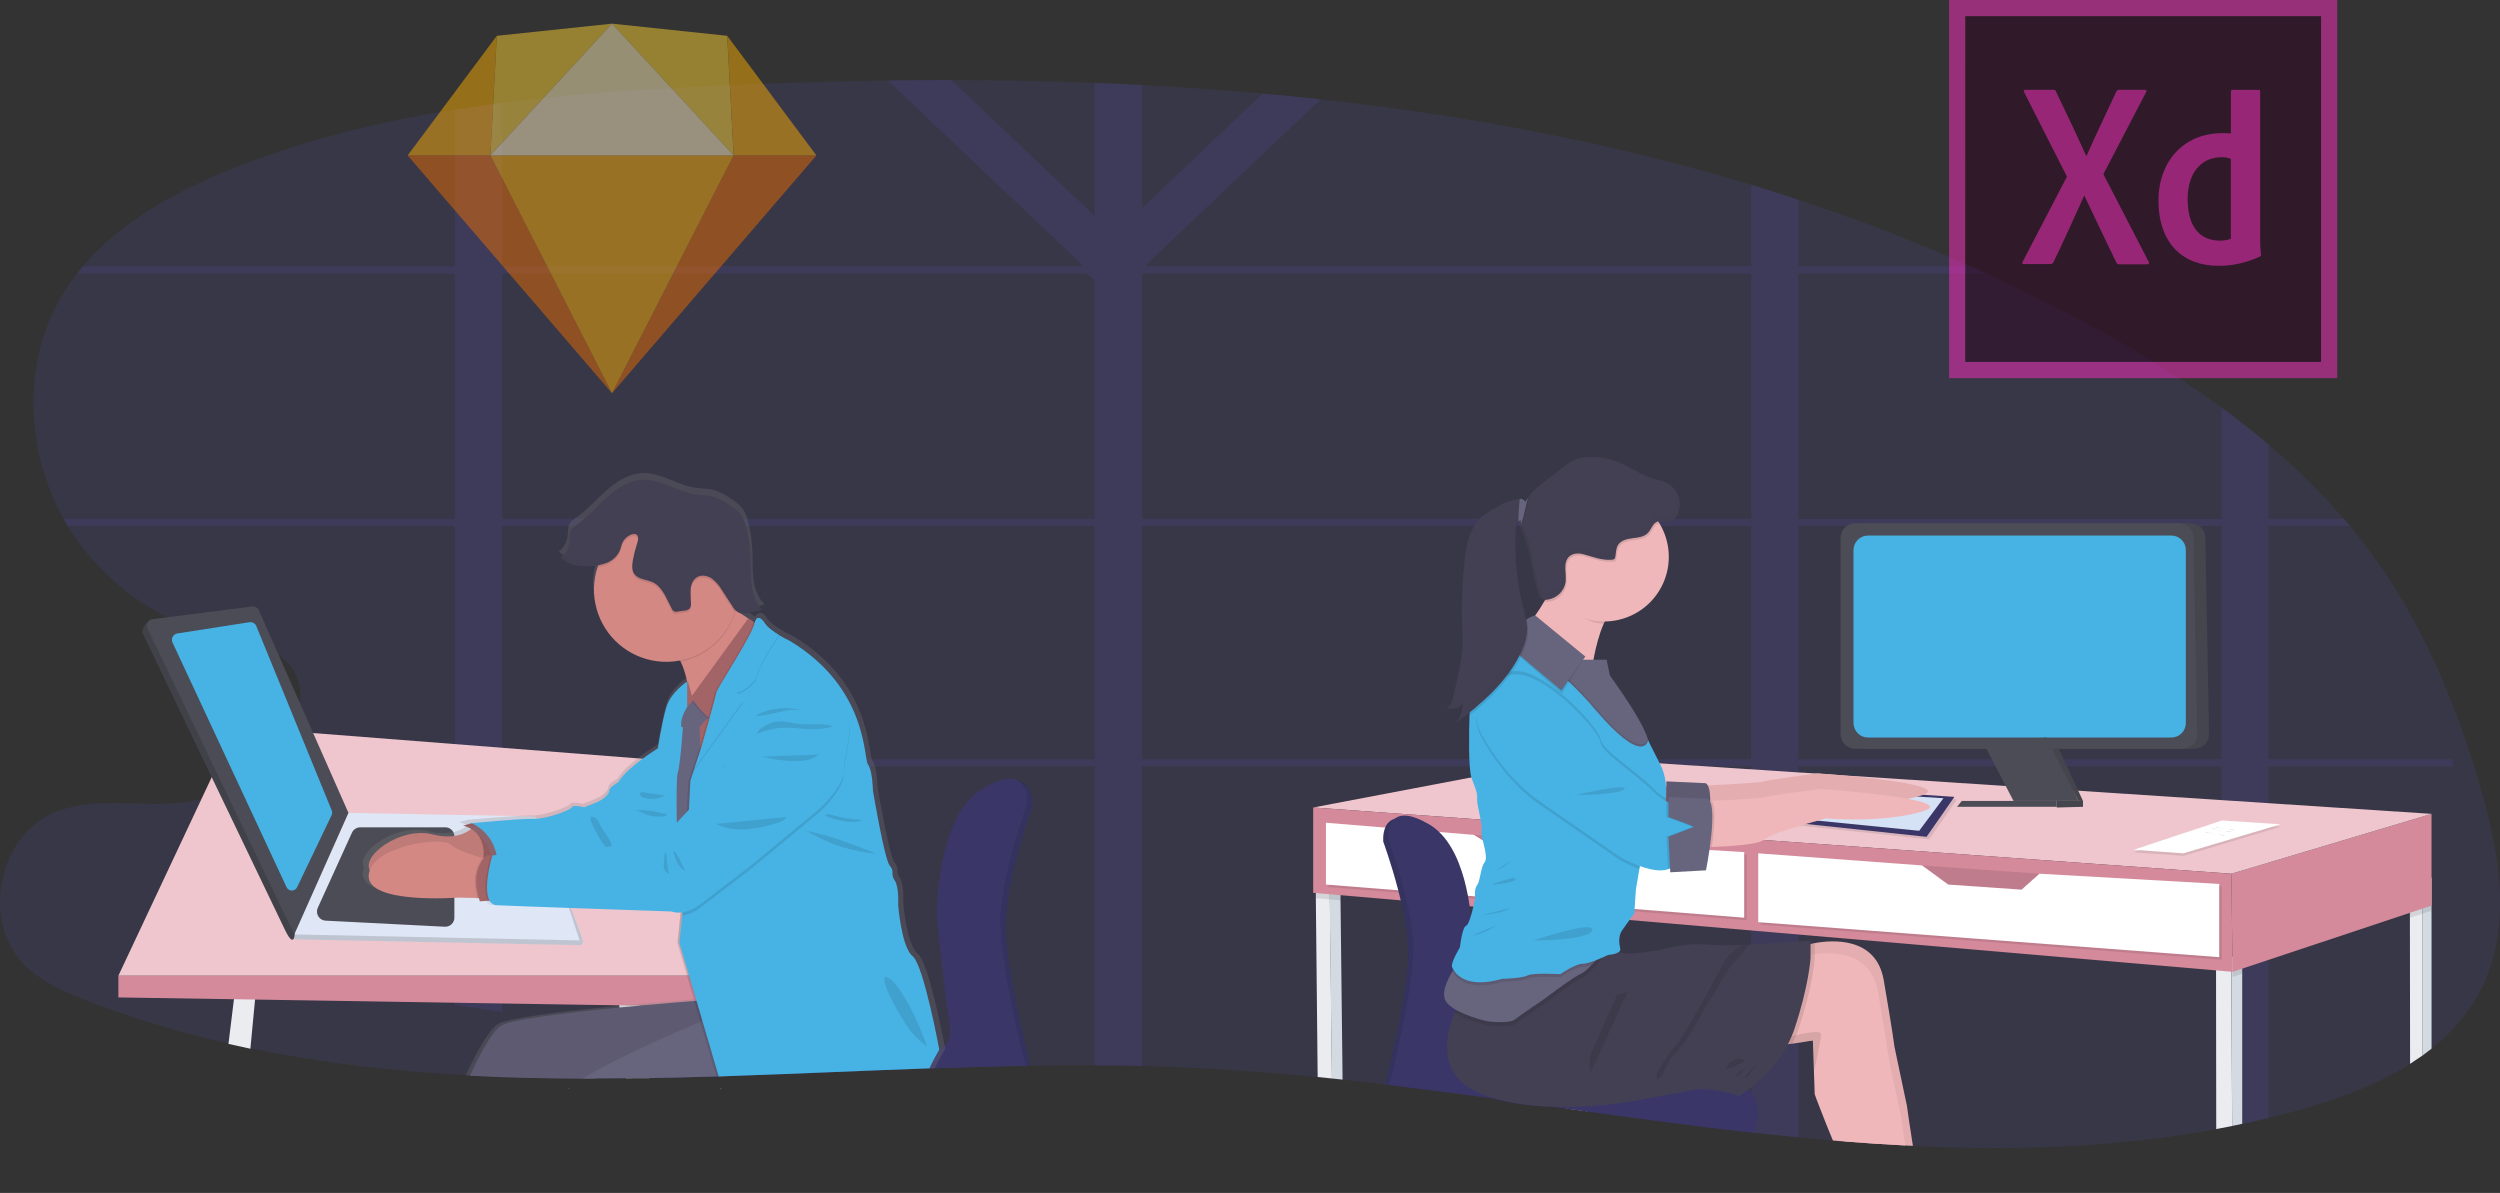<svg width="241" height="115" viewBox="0 0 241 115" fill="none" xmlns="http://www.w3.org/2000/svg">
<rect x="0" y="0" width="241" height="115" fill="#333333" stroke="none"/>
<g clip-path="url(#clip0)">
<path opacity="0.1" d="M239.166 95.375C238.011 97.6 236.386 99.548 234.404 101.084C234.122 101.31 233.835 101.527 233.543 101.74C233.149 102.016 232.746 102.287 232.334 102.553C229.127 104.587 225.371 105.977 221.705 106.99C220.705 107.266 219.703 107.525 218.696 107.768C217.848 107.974 216.998 108.165 216.148 108.343C215.825 108.413 215.502 108.48 215.179 108.55C214.856 108.62 214.485 108.689 214.144 108.757L213.653 108.85C204.167 110.598 194.556 110.931 184.876 110.492L184.416 110.47L183.681 110.432C181.716 110.33 179.748 110.2 177.779 110.041L177.033 109.981L176.704 109.955C175.6 109.862 174.496 109.761 173.392 109.65C171.937 109.513 170.48 109.36 169.021 109.193L168.833 109.173L168.68 109.154C163.473 108.569 158.253 107.865 153.028 107.143L152.289 107.04L150.962 106.856L149.844 106.701L149.512 106.655C147.749 106.408 145.985 106.164 144.221 105.923L143.935 105.884C140.623 105.431 137.291 104.994 133.971 104.597L133.538 104.545C132.178 104.384 130.82 104.23 129.461 104.084L128.426 103.974L127.049 103.836C123.234 103.457 119.42 103.155 115.615 102.967C113.785 102.876 111.951 102.807 110.112 102.76C108.594 102.725 107.076 102.705 105.557 102.7C103.498 102.69 101.435 102.702 99.367 102.735H98.899C95.986 102.783 93.067 102.865 90.146 102.965L89.62 102.981H89.446C83.235 103.201 77.024 103.492 70.83 103.701L69.317 103.751H69.097C66.944 103.82 64.793 103.873 62.644 103.91H62.075H62.056H61.364L60.404 103.923C59.406 103.932 58.41 103.938 57.416 103.939H56.197C52.549 103.929 48.916 103.848 45.305 103.66L44.903 103.637C37.887 103.259 30.949 102.477 24.136 101.055C23.431 100.908 22.727 100.753 22.024 100.592C17.316 99.537 12.693 98.133 8.194 96.391C6.074 95.563 3.942 94.608 2.329 92.99C-1.762 88.853 -0.226 80.75 5.097 78.394C9.261 76.551 14.138 78.05 18.616 77.219C18.892 77.166 19.163 77.097 19.43 77.012C19.999 76.829 20.553 76.6 21.086 76.329C21.268 76.238 21.451 76.141 21.635 76.04C22.049 75.814 22.463 75.564 22.86 75.291C23.51 74.859 24.133 74.387 24.724 73.878C24.986 73.655 25.241 73.423 25.49 73.183C26.35 72.376 27.109 71.468 27.751 70.479C27.984 70.105 28.192 69.715 28.372 69.313C28.469 69.106 28.556 68.882 28.628 68.667C28.737 68.356 28.819 68.036 28.875 67.712C29.136 66.177 28.713 64.679 27.243 63.413C27.112 63.301 26.974 63.196 26.829 63.101C26.545 62.903 26.244 62.73 25.931 62.581C25.805 62.522 25.674 62.464 25.542 62.408C23.649 61.611 21.208 61.305 19.151 60.753C18.523 60.594 17.911 60.382 17.32 60.118C16.946 59.944 16.573 59.762 16.206 59.572L16.109 59.518C12.98 57.906 10.228 55.65 8.035 52.898C7.49 52.203 6.988 51.475 6.532 50.718C6.393 50.49 6.259 50.257 6.13 50.023C2.493 43.465 2.118 35.063 5.903 28.615C6.362 27.833 6.874 27.082 7.435 26.368C7.617 26.133 7.805 25.901 8 25.673C11.602 21.427 16.778 18.549 22.003 16.418C29.018 13.56 36.361 11.754 43.845 10.564C45.364 10.323 46.882 10.106 48.4 9.915C54.756 9.104 61.186 8.674 67.571 8.347C73.543 8.045 79.542 7.85 85.566 7.761C87.608 7.734 89.651 7.722 91.697 7.726C96.305 7.726 100.914 7.815 105.522 7.993C107.041 8.051 108.559 8.12 110.077 8.2C113.971 8.401 117.857 8.677 121.735 9.027C123.598 9.196 125.457 9.381 127.312 9.584C141.44 11.127 155.363 13.744 168.806 17.813C170.331 18.273 171.849 18.756 173.361 19.261C179.014 21.12 184.568 23.265 190.004 25.688C190.517 25.918 191.029 26.15 191.54 26.383C194.934 27.939 198.28 29.615 201.577 31.412C205.929 33.752 210.12 36.378 214.123 39.272C215.685 40.417 217.204 41.611 218.678 42.855C221.284 45.051 223.714 47.447 225.947 50.021C226.145 50.251 226.342 50.483 226.537 50.716C227.547 51.928 228.506 53.184 229.414 54.483C233.845 60.846 236.818 68.123 239.013 75.558C240.948 82.045 242.236 89.329 239.166 95.375Z" fill="#6C63FF"/>
<path opacity="0.1" d="M236.381 73.183H218.694V50.704H226.562C226.367 50.471 226.17 50.239 225.972 50.009H218.703V42.843C217.231 41.602 215.713 40.408 214.148 39.26V50.017H173.373V26.369H191.552C191.04 26.136 190.528 25.904 190.016 25.674H173.373V19.247C171.855 18.746 170.336 18.263 168.818 17.798V25.659H110.626L110.487 25.527L127.321 9.561C125.466 9.357 123.607 9.172 121.743 9.005L110.085 20.059V8.186C108.567 8.106 107.049 8.037 105.531 7.979V20.823L91.705 7.712C89.661 7.712 87.617 7.724 85.575 7.747L104.324 25.527L104.185 25.659H48.404V9.923C46.886 10.115 45.368 10.332 43.849 10.573V25.674H8C7.805 25.901 7.617 26.133 7.435 26.369H43.845V50.009H6.122C6.25 50.242 6.385 50.476 6.524 50.704H43.845V73.183H25.488C25.239 73.423 24.984 73.655 24.722 73.878H43.845V96.881C45.364 97.098 46.882 97.324 48.4 97.56V73.878H105.526V102.7C107.045 102.7 108.563 102.72 110.081 102.76V73.878H168.814V109.163L169.003 109.183C170.46 109.346 171.917 109.498 173.373 109.64V73.878H214.136V108.747C214.483 108.683 214.831 108.614 215.171 108.54C215.51 108.465 215.817 108.41 216.14 108.333C216.99 108.152 217.839 107.961 218.688 107.758V73.878H236.518C236.472 73.647 236.427 73.415 236.381 73.183ZM105.526 73.183H48.404V50.704H105.526V73.183ZM105.526 50.015H48.404V26.369H104.717L105.52 27.002L105.526 50.015ZM168.814 73.183H110.085V50.704H168.814V73.183ZM168.814 50.015H110.085V26.369H168.814V50.015ZM214.136 73.183H173.373V50.704H214.136V73.183Z" fill="#6C63FF"/>
<path d="M61.528 104.922C61.528 104.945 61.511 104.967 61.505 104.99C61.505 104.967 61.52 104.945 61.53 104.922H61.528Z" fill="#EAECF0"/>
<path d="M62.609 103.931H62.039H62.021H61.329L60.368 103.943L60.263 102.853L60.166 101.819L59.714 97.1L59.7 96.956V96.891L59.574 95.563L61.507 94.839L61.743 96.765L61.76 96.908V96.924L62.238 100.834L62.385 102.034L62.47 102.731L62.542 103.329V103.35L62.609 103.931Z" fill="#EAECF0"/>
<path d="M69.55 104.92L69.573 104.988H69.42L69.397 104.92H69.55Z" fill="#3A3768"/>
<path d="M99.537 77.666C99.537 77.707 99.537 77.73 99.537 77.73V77.755C99.537 77.755 97.732 82.684 97.144 86.892C97.104 87.168 97.07 87.444 97.044 87.719C97.015 88.011 96.993 88.296 96.98 88.574C96.963 88.898 96.959 89.213 96.968 89.513C96.968 89.581 96.968 89.651 96.968 89.72C96.968 89.858 96.982 90.001 96.99 90.148C96.999 90.295 97.011 90.442 97.024 90.595C97.036 90.748 97.048 90.882 97.063 91.029C97.508 95.58 99.2 102.243 99.2 102.243C99.2 102.243 99.255 102.423 99.328 102.729H98.86C95.947 102.777 93.028 102.859 90.107 102.959L89.581 102.975H89.407C83.196 103.195 76.985 103.486 70.79 103.695L69.277 103.745H69.058C66.904 103.814 64.753 103.867 62.604 103.904H62.035C62.181 103.698 62.349 103.509 62.536 103.339C62.693 103.194 62.863 103.062 63.043 102.946C64.027 102.333 65.099 101.874 66.221 101.583C66.458 101.518 66.703 101.489 66.948 101.494L68.397 101.523H68.621L70.844 101.567L89.916 101.945H89.964L90.098 101.918C90.32 101.863 90.535 101.787 90.742 101.691C91.1 101.54 91.414 101.299 91.651 100.992C91.889 100.684 92.044 100.321 92.1 99.936C92.1 99.872 92.117 99.804 92.121 99.73C92.127 99.629 92.127 99.528 92.121 99.428C92.121 99.357 92.121 99.283 92.105 99.206C92.088 99.13 92.084 99.053 92.069 98.975C91.61 96.407 90.827 88.505 90.827 88.505V88.53C90.827 88.53 90.827 88.193 90.846 87.626C90.846 87.583 90.846 87.535 90.846 87.488V87.366C90.846 87.239 90.86 87.103 90.868 86.952C90.868 86.863 90.881 86.772 90.887 86.677C90.897 86.538 90.91 86.395 90.922 86.246C90.921 86.238 90.921 86.228 90.922 86.22C90.931 86.126 90.939 86.031 90.947 85.934C90.947 85.934 90.947 85.913 90.947 85.903C91.256 82.852 92.227 78.022 95.295 76.232C96.734 75.391 97.686 75.221 98.313 75.386C99.228 75.626 99.458 76.578 99.508 77.196C99.508 77.238 99.508 77.277 99.508 77.316C99.524 77.432 99.534 77.549 99.537 77.666Z" fill="#3A3768"/>
<path opacity="0.1" d="M61.528 104.922C61.528 104.945 61.511 104.967 61.505 104.99C61.505 104.967 61.52 104.945 61.53 104.922H61.528Z" fill="black"/>
<path opacity="0.1" d="M69.55 104.92L69.573 104.988H69.42L69.397 104.92H69.55Z" fill="black"/>
<path opacity="0.1" d="M99.537 77.666C99.537 77.707 99.537 77.73 99.537 77.73C99.537 77.73 98.048 81.795 97.338 85.692C97.289 85.968 97.243 86.235 97.202 86.493C97.181 86.625 97.162 86.757 97.144 86.89C97.104 87.166 97.07 87.441 97.044 87.717C97.015 88.009 96.993 88.294 96.98 88.572C96.963 88.896 96.959 89.211 96.968 89.511C96.968 89.579 96.968 89.649 96.968 89.718C96.968 89.856 96.982 89.999 96.99 90.146C96.999 90.293 97.011 90.442 97.024 90.593C97.036 90.744 97.048 90.88 97.063 91.027C97.077 91.174 97.092 91.314 97.109 91.459C97.175 92.045 97.257 92.659 97.353 93.284C98.001 97.498 99.2 102.218 99.2 102.218C99.2 102.218 99.26 102.408 99.332 102.727H98.864C95.951 102.775 93.032 102.857 90.111 102.957L89.585 102.973H89.411C83.2 103.192 76.989 103.484 70.795 103.693L69.281 103.743H69.062C66.909 103.812 64.758 103.865 62.609 103.902H62.039H62.021C62.171 103.688 62.345 103.492 62.538 103.317C62.695 103.168 62.866 103.035 63.047 102.919C64.032 102.308 65.104 101.848 66.225 101.556C66.462 101.493 66.707 101.464 66.952 101.469L68.401 101.498H68.625L70.855 101.542L89.941 101.918H89.974C89.974 101.918 90.03 101.918 90.123 101.887C90.347 101.832 90.564 101.753 90.771 101.653C91.121 101.503 91.428 101.267 91.662 100.966C91.897 100.666 92.051 100.311 92.111 99.934C92.111 99.87 92.127 99.802 92.131 99.728C92.138 99.627 92.138 99.526 92.131 99.425C92.131 99.355 92.131 99.281 92.115 99.204C92.098 99.128 92.094 99.037 92.08 98.95C91.62 96.383 90.838 88.481 90.838 88.481C90.838 88.481 90.838 88.143 90.856 87.576C90.856 87.533 90.856 87.486 90.856 87.438V87.316C90.856 87.19 90.871 87.053 90.879 86.902C90.879 86.813 90.891 86.722 90.897 86.627C90.908 86.488 90.92 86.346 90.933 86.197C90.932 86.188 90.932 86.179 90.933 86.17C90.941 86.076 90.949 85.981 90.957 85.884C90.957 85.884 90.957 85.864 90.957 85.853C90.995 85.473 91.044 85.063 91.107 84.635C91.537 81.64 92.614 77.728 95.297 76.154C96.698 75.326 97.636 75.153 98.266 75.295C99.235 75.517 99.465 76.514 99.508 77.142C99.508 77.184 99.508 77.223 99.508 77.263C99.527 77.396 99.536 77.531 99.537 77.666Z" fill="black"/>
<path d="M61.528 104.922C61.528 104.945 61.511 104.967 61.505 104.99C61.505 104.967 61.52 104.945 61.53 104.922H61.528Z" fill="#3A3768"/>
<path d="M69.55 104.92L69.573 104.988H69.42L69.397 104.92H69.55Z" fill="#3A3768"/>
<path d="M99.007 77.49C99.007 77.49 96.305 84.867 96.436 89.281C96.566 93.695 98.676 101.991 98.676 101.991C98.676 101.991 98.767 102.282 98.864 102.748C95.951 102.795 93.032 102.878 90.111 102.977L89.585 102.994H89.411C83.2 103.213 76.989 103.505 70.795 103.714L69.281 103.763H69.062C66.909 103.832 64.758 103.885 62.609 103.923H62.039H62.021H61.329C61.614 103.445 62.002 103.037 62.466 102.729L62.522 102.69C63.507 102.089 64.578 101.639 65.698 101.356C65.934 101.293 66.179 101.263 66.424 101.269L68.337 101.306H68.561L70.865 101.351L89.446 101.722C89.712 101.672 89.97 101.588 90.214 101.471C90.296 101.434 90.374 101.392 90.45 101.345C90.683 101.211 90.893 101.04 91.071 100.838C91.463 100.394 91.724 99.732 91.55 98.77C91.088 96.203 90.308 88.3 90.308 88.3C90.308 88.3 90.175 78.686 94.788 75.986C96.651 74.896 97.698 74.933 98.284 75.365C98.302 75.377 98.319 75.389 98.334 75.403C99.141 76.052 99.007 77.49 99.007 77.49Z" fill="#3A3768"/>
<path d="M24.662 95.59L24.587 96.362L24.136 101.097C23.43 100.949 22.727 100.795 22.024 100.633L22.552 96.329L22.73 94.866L24.662 95.59Z" fill="#EAECF0"/>
<path d="M11.412 94.059L22.686 70.082L68.103 73.622L72.289 94.059H11.412Z" fill="#EFC6CD"/>
<path d="M11.412 96.151V94.06H72.289V97.117L11.412 96.151Z" fill="#D48A9B"/>
<path d="M28.579 90.557L55.816 91.112C55.876 91.113 55.936 91.1 55.99 91.073C56.044 91.047 56.091 91.008 56.127 90.959C56.163 90.911 56.187 90.855 56.197 90.795C56.206 90.736 56.201 90.675 56.182 90.617L51.936 79.174L33.591 78.824L28.165 89.924C28.134 89.993 28.122 90.068 28.128 90.143C28.134 90.218 28.159 90.29 28.2 90.353C28.241 90.416 28.297 90.468 28.363 90.503C28.43 90.539 28.503 90.558 28.579 90.557Z" fill="#DFE6F5"/>
<path opacity="0.15" d="M28.579 90.557L55.816 91.112C55.876 91.113 55.936 91.1 55.99 91.073C56.044 91.047 56.091 91.008 56.127 90.959C56.163 90.911 56.187 90.855 56.197 90.795C56.206 90.736 56.201 90.675 56.182 90.617L51.936 79.174L33.591 78.824L28.165 89.924C28.134 89.993 28.122 90.068 28.128 90.143C28.134 90.218 28.159 90.29 28.2 90.353C28.241 90.416 28.297 90.468 28.363 90.503C28.43 90.539 28.503 90.558 28.579 90.557Z" fill="black"/>
<path d="M28.359 90.079L55.878 90.659L52.137 79.337C52.077 79.154 51.961 78.994 51.805 78.879C51.65 78.764 51.463 78.7 51.269 78.696L33.585 78.361L28.359 90.079Z" fill="#DFE6F5"/>
<path d="M30.633 87.516L33.931 80.266C34.001 80.113 34.113 79.983 34.255 79.892C34.397 79.802 34.561 79.753 34.73 79.753H42.926C43.158 79.753 43.381 79.845 43.545 80.009C43.71 80.173 43.802 80.396 43.802 80.628V88.462C43.802 88.58 43.778 88.698 43.731 88.807C43.684 88.916 43.615 89.014 43.529 89.096C43.444 89.177 43.342 89.241 43.231 89.282C43.12 89.324 43.001 89.342 42.883 89.337L31.386 88.751C31.244 88.744 31.105 88.702 30.982 88.629C30.86 88.556 30.757 88.455 30.683 88.333C30.608 88.211 30.565 88.073 30.556 87.931C30.547 87.789 30.574 87.646 30.633 87.516Z" fill="#4C4C56"/>
<path d="M46.798 86.598L46.938 82.461C46.942 82.295 47.011 82.138 47.129 82.022C47.247 81.906 47.406 81.841 47.572 81.84H49.994C50.143 81.841 50.287 81.894 50.4 81.99C50.514 82.086 50.59 82.219 50.615 82.366L51.327 86.48C51.343 86.571 51.339 86.664 51.315 86.753C51.291 86.842 51.248 86.924 51.189 86.995C51.13 87.066 51.056 87.123 50.973 87.162C50.889 87.201 50.798 87.222 50.706 87.223L47.429 87.252C47.344 87.252 47.26 87.234 47.182 87.201C47.104 87.168 47.034 87.119 46.975 87.058C46.916 86.997 46.87 86.925 46.84 86.846C46.809 86.767 46.795 86.683 46.798 86.598Z" fill="#D1D9EC"/>
<path d="M14.707 59.69L23.84 58.928C23.973 58.911 24.109 58.937 24.226 59.003C24.343 59.069 24.436 59.171 24.49 59.295L33.125 78.824L28.305 89.635C28.456 89.296 28.568 91.935 27.477 89.647L13.753 61.041C13.569 60.658 14.279 59.743 14.707 59.69Z" fill="#4C4C56"/>
<path opacity="0.15" d="M14.707 59.69L23.84 58.928C23.973 58.911 24.109 58.937 24.226 59.003C24.343 59.069 24.436 59.171 24.49 59.295L33.125 78.824L28.305 89.635C28.456 89.296 28.568 91.935 27.477 89.647L13.753 61.041C13.569 60.658 14.279 59.743 14.707 59.69Z" fill="black"/>
<path d="M14.708 59.69L24.304 58.465C24.437 58.447 24.573 58.474 24.69 58.54C24.807 58.606 24.9 58.708 24.954 58.831L33.591 78.361L28.366 90.079L14.217 60.577C14.174 60.488 14.152 60.389 14.155 60.29C14.158 60.191 14.184 60.093 14.232 60.006C14.28 59.919 14.349 59.845 14.431 59.79C14.514 59.735 14.609 59.701 14.708 59.69Z" fill="#4C4C56"/>
<path d="M17.103 61.063L24.041 59.983C24.179 59.962 24.321 59.987 24.444 60.056C24.566 60.126 24.661 60.234 24.713 60.364L31.98 78.125C32.01 78.198 32.024 78.276 32.022 78.354C32.02 78.432 32.002 78.509 31.968 78.58L28.641 85.527C28.596 85.623 28.524 85.705 28.434 85.762C28.344 85.819 28.239 85.85 28.133 85.85C28.026 85.85 27.921 85.819 27.831 85.762C27.741 85.705 27.669 85.623 27.624 85.527L16.633 61.944C16.591 61.857 16.57 61.761 16.573 61.663C16.575 61.566 16.6 61.471 16.645 61.385C16.691 61.3 16.756 61.226 16.836 61.17C16.915 61.114 17.007 61.077 17.103 61.063Z" fill="#47B2E4"/>
<path d="M91.127 101.082C91.127 101.082 90.984 101.318 90.775 101.703L90.757 101.738C90.57 102.069 90.343 102.503 90.111 102.979L89.585 102.996H89.411C83.2 103.215 76.989 103.507 70.795 103.716L69.281 103.765H69.062C66.909 103.834 64.758 103.887 62.609 103.925H62.039H62.021H61.329L60.368 103.937C59.371 103.947 58.375 103.952 57.381 103.954H56.197C52.549 103.943 48.916 103.863 45.305 103.674L44.903 103.652C45.613 102.108 46.883 99.578 47.913 98.77C48.711 98.149 54.435 97.46 59.7 96.955L60.255 96.902H60.267L61.737 96.765C63.751 96.581 65.579 96.432 66.884 96.331L67.004 96.32L66.325 94.045L65.341 90.735L65.621 87.955L65.644 87.731H65.613C65.332 87.761 65.049 87.726 64.784 87.628L54.953 87.289H54.775L50.998 87.154C48.974 87.082 47.535 87.028 47.479 87.018C47.419 87.008 47.361 86.992 47.305 86.97C47.217 86.937 47.135 86.888 47.065 86.826C46.982 86.755 46.912 86.671 46.858 86.577H46.816H46.725L46.191 86.612L45.92 86.631C45.909 86.602 45.901 86.573 45.891 86.546C45.866 86.466 45.841 86.389 45.818 86.31H45.675L43.812 86.271H43.779C43.779 86.271 38.972 86.637 36.461 85.723C35.539 85.388 34.926 84.881 34.974 84.122C34.984 83.949 35.021 83.779 35.082 83.617C34.274 82.109 38.218 79.358 41.224 80.117C42.036 80.349 42.892 80.385 43.721 80.22C44.171 80.123 44.594 79.931 44.963 79.656C45.001 79.629 45.034 79.602 45.065 79.575C45.015 79.544 44.963 79.517 44.916 79.492C44.71 79.384 44.488 79.307 44.259 79.265L45.075 79.027H45.087C45.087 79.027 47.986 78.762 49.872 78.656H49.884C50.446 78.628 50.92 78.609 51.201 78.617C52.443 78.652 54.864 77.765 54.967 77.492C55.071 77.219 56.176 77.492 56.176 77.492L57.143 77.115C58.11 76.741 58.663 76.23 58.663 75.854C58.663 75.477 59.526 75.07 59.526 75.07C59.915 74.416 60.679 73.715 61.48 73.094C62.174 72.558 62.894 72.08 63.428 71.747C63.636 70.407 63.912 69.079 64.257 67.767C64.623 66.545 65.76 65.639 66.168 65.345L66.317 65.246C66.202 64.731 66.05 64.224 65.861 63.731C65.847 63.69 65.831 63.649 65.811 63.607C65.77 63.51 65.727 63.415 65.683 63.326L65.619 63.202C65.513 63.223 65.412 63.241 65.3 63.256C64.957 63.306 64.611 63.332 64.265 63.332C62.712 63.338 61.201 62.836 59.962 61.902C58.722 60.968 57.823 59.654 57.402 58.161C57.402 58.161 57.402 58.161 57.402 58.148C57.236 57.542 57.152 56.916 57.153 56.287C57.152 55.683 57.232 55.082 57.389 54.499C57.42 54.375 57.458 54.253 57.497 54.131C57.501 54.117 57.506 54.103 57.511 54.09C57.53 54.034 57.549 53.976 57.569 53.92C57.263 53.967 56.954 53.994 56.644 54.001H56.437C55.846 54.023 55.256 53.925 54.704 53.713C54.57 53.656 54.442 53.587 54.321 53.506C54.315 53.504 54.309 53.499 54.305 53.494C54.147 53.402 54.004 53.289 53.878 53.157C54.108 52.98 54.302 52.76 54.446 52.509C54.591 52.258 54.684 51.98 54.721 51.692C54.777 51.245 54.702 50.747 54.969 50.383C55.106 50.218 55.27 50.078 55.454 49.969C56.555 49.218 57.429 48.188 58.425 47.301C59.42 46.413 60.625 45.646 61.965 45.604C63.762 45.548 65.344 46.798 67.124 47.034C67.671 47.106 68.232 47.081 68.766 47.218C69.364 47.405 69.928 47.69 70.432 48.062C70.888 48.321 71.291 48.663 71.621 49.071C71.849 49.425 72.013 49.817 72.105 50.228C72.336 51.094 72.475 51.982 72.519 52.878C72.567 53.815 72.519 54.758 72.619 55.689C72.689 56.497 72.962 57.275 73.414 57.95H73.441C73.519 58.06 73.605 58.165 73.697 58.264C73.521 58.32 73.345 58.37 73.165 58.413C72.866 58.49 72.562 58.55 72.256 58.593C72.116 58.616 71.974 58.628 71.832 58.628C71.733 58.631 71.635 58.622 71.538 58.601L71.72 58.724L72.225 59.063L72.416 59.189L72.799 59.443C72.886 59.189 73.006 59.121 73.144 59.137C73.426 58.872 73.846 59.445 73.846 59.445C74.093 59.917 74.755 60.387 75.341 60.734C75.686 60.937 76.04 61.122 76.403 61.288C84.14 65.895 83.649 72.788 84.105 73.334C84.56 73.88 84.589 75.858 84.589 75.858C84.589 75.858 85.73 82.579 86.246 83.16C86.761 83.741 86.279 83.944 86.728 84.593C87.177 85.243 87.074 86.981 87.074 86.981C87.074 86.981 87.384 91.074 88.49 91.962C89.481 92.758 90.806 99.458 91.069 100.828L91.127 101.082Z" fill="url(#paint0_linear)"/>
<path d="M45.781 79.519C45.781 79.519 44.706 81.209 41.663 80.431C38.62 79.654 34.593 82.595 35.742 84.047C36.891 85.5 44.301 83.634 44.301 83.634L47.143 83.059L46.957 80.694L45.781 79.519Z" fill="#D38884"/>
<path opacity="0.1" d="M45.781 79.519C45.781 79.519 44.706 81.209 41.663 80.431C38.62 79.654 34.593 82.595 35.742 84.047C36.891 85.5 44.301 83.634 44.301 83.634L47.143 83.059L46.957 80.694L45.781 79.519Z" fill="black"/>
<path d="M46.771 79.428L45.452 79.36L44.64 79.596C44.64 79.596 47.212 79.968 46.504 83.45L49.276 83.282L46.771 79.428Z" fill="#A36468"/>
<path opacity="0.1" d="M46.771 79.428L45.452 79.36L44.64 79.596C44.64 79.596 47.212 79.968 46.504 83.45L49.276 83.282L46.771 79.428Z" fill="black"/>
<path d="M64.228 71.642C64.228 71.642 60.609 73.711 59.592 75.43C59.592 75.43 58.747 75.843 58.747 76.207C58.747 76.572 58.205 77.085 57.259 77.449L56.311 77.821C56.311 77.821 55.228 77.55 55.127 77.821C55.025 78.092 52.659 78.969 51.439 78.936C50.22 78.903 45.452 79.35 45.452 79.35C46.325 79.746 47.038 80.426 47.474 81.279C47.91 82.133 48.044 83.109 47.853 84.047L59.12 83.576L63.381 82.629L65.886 80.127L64.228 71.642Z" fill="#47B2E4"/>
<path opacity="0.1" d="M63.776 72C63.776 72 60.157 74.069 59.14 75.788C59.14 75.788 58.296 76.201 58.296 76.565C58.296 76.93 57.753 77.442 56.807 77.807L55.859 78.179C55.859 78.179 54.776 77.908 54.675 78.179C54.573 78.45 52.207 79.327 50.987 79.294C49.768 79.261 45 79.708 45 79.708C45.873 80.104 46.586 80.784 47.022 81.637C47.459 82.49 47.592 83.466 47.402 84.405L58.668 83.934L62.929 82.986L65.434 80.485L63.776 72Z" fill="#47B2E4"/>
<path d="M47.626 86.598L46.032 86.567L44.168 86.528C44.168 86.528 35.369 87.204 35.541 84.393C35.713 81.582 42.481 80.595 43.423 81.402C44.137 82.012 45.789 82.504 46.543 82.705C46.783 82.769 46.93 82.804 46.93 82.804L47.626 86.598Z" fill="#D38884"/>
<path opacity="0.1" d="M47.626 86.598L46.032 86.567C45.396 84.385 46.133 83.183 46.551 82.711C46.791 82.775 46.938 82.811 46.938 82.811L47.626 86.598Z" fill="black"/>
<path d="M48.7 86.718L47.044 86.834L46.257 86.888C45.174 83.71 46.924 82.459 46.924 82.459H47.441L48.288 82.56L48.7 86.718Z" fill="#A36468"/>
<path d="M68.762 65.626L66.799 69.35C66.799 69.35 66.499 65.579 65.625 63.802C65.401 63.347 65.141 63.024 64.836 62.927C64.008 62.666 68.77 57.451 68.77 57.451C68.929 57.484 69.84 58.072 70.956 58.831C72.184 59.659 73.662 60.668 74.656 61.313C76.542 62.515 68.762 65.626 68.762 65.626Z" fill="#D38884"/>
<path d="M66.244 65.697C66.244 65.697 64.666 66.708 64.228 68.196C63.789 69.683 63.381 72.354 63.381 72.354C63.381 72.354 64.093 78.741 64.464 79.046C64.834 79.35 66.244 85.737 66.244 85.737L67.611 84.825L65.818 76.78C65.818 76.78 67.01 66.444 66.244 65.697Z" fill="#47B2E4"/>
<path opacity="0.1" d="M67.863 66C67.863 66 66.286 67.012 65.847 68.499C65.408 69.986 65 72.657 65 72.657C65 72.657 65.712 79.045 66.083 79.349C66.453 79.653 67.863 86.041 67.863 86.041L69.23 85.128L67.437 77.084C67.437 77.084 68.629 66.747 67.863 66Z" fill="#47B2E4"/>
<path d="M73.109 79.947H65.223L66.501 67.517H73.109V79.947Z" fill="#A36468"/>
<path d="M54.839 104.922H54.934L54.756 104.99L54.839 104.922Z" fill="#67647E"/>
<path d="M69.675 99.26L68.132 99.852L67.925 99.928L62.373 102.061L60.255 102.874L57.373 103.981H56.197C52.549 103.97 48.916 103.89 45.305 103.701C46.005 102.169 47.228 99.715 48.226 98.923C49.005 98.302 54.574 97.632 59.714 97.127C60.356 97.065 60.99 97.005 61.606 96.95L61.754 96.935C63.795 96.749 65.642 96.598 66.929 96.494L67.136 96.478L68.755 96.354L68.925 96.184L69.132 97.07L69.304 97.777L69.675 99.26Z" fill="#67647E"/>
<path opacity="0.1" d="M54.839 104.922H54.934L54.756 104.99L54.839 104.922Z" fill="black"/>
<path opacity="0.1" d="M69.675 99.26L68.132 99.852L67.925 99.928L62.373 102.061L60.255 102.874L57.373 103.981H56.197C52.549 103.97 48.916 103.89 45.305 103.701C46.005 102.169 47.228 99.715 48.226 98.923C49.005 98.302 54.574 97.632 59.714 97.127C60.356 97.065 60.99 97.005 61.606 96.95L61.754 96.935C63.795 96.749 65.642 96.598 66.929 96.494L67.136 96.478L68.755 96.354L68.925 96.184L69.132 97.07L69.304 97.777L69.675 99.26Z" fill="black"/>
<path d="M54.839 104.922H54.934L54.756 104.99L54.839 104.922Z" fill="#67647E"/>
<path d="M61.528 104.922C61.528 104.945 61.511 104.967 61.505 104.99C61.505 104.967 61.52 104.945 61.53 104.922H61.528Z" fill="#67647E"/>
<path d="M69.573 104.988H69.42L69.397 104.92H69.55L69.573 104.988Z" fill="#67647E"/>
<path d="M70.993 97.098L70.865 101.355V101.585V101.608L70.801 103.716L69.287 103.765H69.068C66.915 103.834 64.764 103.887 62.615 103.925H62.045H62.027H61.335L60.375 103.937C59.377 103.947 58.381 103.952 57.387 103.954H56.197C57.273 103.287 58.667 102.553 60.166 101.819C60.839 101.488 61.536 101.159 62.236 100.834C64.099 99.969 65.985 99.152 67.524 98.501L67.72 98.418C68.317 98.166 68.857 97.94 69.319 97.75C70.316 97.336 70.95 97.088 70.993 97.071V97.098Z" fill="#67647E"/>
<path opacity="0.1" d="M57.166 79.602C57.553 80.409 57.953 81.232 58.592 81.861C58.694 81.96 58.87 82.051 58.961 81.942C58.989 81.896 59.003 81.843 59 81.789C58.98 81.409 58.851 81.042 58.627 80.734C58.42 80.415 58.176 80.126 57.992 79.795C57.808 79.464 57.596 78.826 57.182 78.74C56.65 78.628 57.048 79.358 57.166 79.602Z" fill="black"/>
<path opacity="0.1" d="M70.948 58.825C70.919 58.928 70.888 59.032 70.855 59.131C70.473 60.301 69.788 61.348 68.869 62.168C67.951 62.987 66.831 63.549 65.625 63.796C65.401 63.341 65.141 63.018 64.836 62.921C64.008 62.66 68.77 57.445 68.77 57.445C68.921 57.478 69.832 58.076 70.948 58.825Z" fill="black"/>
<path d="M71.196 56.837C71.196 58.214 70.788 59.56 70.022 60.705C69.256 61.85 68.168 62.743 66.894 63.27C65.621 63.797 64.22 63.935 62.868 63.666C61.516 63.397 60.275 62.734 59.3 61.761C58.325 60.787 57.662 59.546 57.393 58.195C57.124 56.845 57.262 55.445 57.789 54.172C58.317 52.9 59.21 51.813 60.356 51.047C61.502 50.282 62.849 49.874 64.228 49.874C65.143 49.872 66.05 50.051 66.897 50.4C67.743 50.749 68.512 51.262 69.159 51.909C69.807 52.556 70.32 53.325 70.67 54.17C71.019 55.016 71.198 55.922 71.196 56.837Z" fill="#D38884"/>
<path d="M66.9 67.18C66.9 67.18 65.451 68.939 65.683 70.089H67.441L68.726 68.641L66.9 67.18Z" fill="#67647E"/>
<path opacity="0.1" d="M72.055 59.756L66.528 67.35C66.528 67.35 67.948 69.379 68.625 69.48C69.302 69.582 73.163 60.498 73.163 60.498L72.055 59.756Z" fill="black"/>
<path d="M72.126 59.619L66.596 67.224C66.596 67.224 68.016 69.251 68.693 69.352C69.37 69.454 73.231 60.372 73.231 60.372L72.126 59.619Z" fill="#A36468"/>
<path d="M65.886 69.346C65.886 69.346 65.615 73.603 65.344 74.449C65.072 75.295 65.344 83.067 65.344 83.067L67.882 82.02L67.441 70.089L65.886 69.346Z" fill="#67647E"/>
<path opacity="0.1" d="M69.55 104.92L69.573 104.988H69.42L69.397 104.92H69.55Z" fill="black"/>
<path opacity="0.1" d="M90.345 101.254C90.345 101.254 90.297 101.333 90.219 101.461C90.14 101.589 90.055 101.748 89.945 101.951C89.94 101.959 89.935 101.967 89.931 101.976C89.778 102.259 89.595 102.607 89.411 102.985C83.2 103.205 76.989 103.496 70.795 103.705L69.281 103.755H69.062L68.412 101.562V101.54L68.343 101.308L67.929 99.93L67.515 98.53L67.087 97.036L66.929 96.494L66.888 96.358L66.213 94.061L65.298 90.944L65.594 87.969L65.615 87.744L65.882 85.08L65.919 84.289L65.94 83.876V83.758L65.985 82.798L66.122 79.943L66.192 78.483L66.205 78.261L66.346 75.33L66.745 74.133L66.952 73.537L67.412 72.153L67.511 71.812C67.656 71.292 67.948 70.266 68.221 69.28L68.246 69.195L68.265 69.131L68.459 68.429L68.702 67.53C68.793 67.184 68.853 66.938 68.867 66.853C68.89 66.706 69.281 66.057 69.795 65.198C70.83 63.487 72.387 60.97 72.565 60.126C72.566 60.119 72.566 60.112 72.565 60.105C72.575 60.054 72.59 60.004 72.608 59.954C72.693 59.702 72.815 59.634 72.944 59.65C73.002 59.66 73.058 59.682 73.107 59.714C73.232 59.798 73.341 59.903 73.43 60.025C73.672 60.49 74.32 60.956 74.894 61.301L75.006 61.365L75.072 61.404C75.548 61.675 75.933 61.849 75.933 61.849C83.511 66.413 83.039 73.241 83.478 73.781C83.916 74.321 83.952 76.284 83.952 76.284C83.952 76.284 85.067 82.943 85.575 83.524C86.082 84.105 85.61 84.302 86.049 84.945C86.488 85.588 86.386 87.289 86.386 87.289C86.386 87.289 86.691 91.343 87.773 92.222C88.856 93.102 90.345 101.254 90.345 101.254Z" fill="black"/>
<path d="M90.548 101.188L90.457 101.345C90.384 101.473 90.268 101.676 90.129 101.931L90.115 101.959C89.958 102.251 89.771 102.605 89.587 102.994H89.413C83.202 103.213 76.991 103.505 70.797 103.714L69.283 103.763L68.635 101.562V101.54L68.567 101.308L68.138 99.86L67.724 98.453L67.31 97.049L67.147 96.486L66.439 94.07L65.503 90.886L65.762 88.298L65.797 87.953L66.083 85.013L66.192 82.721L66.327 79.952L66.362 79.225L66.401 78.386L66.418 78.032L66.553 75.264L66.952 74.069L67.124 73.553L67.526 72.343L67.611 72.087C67.611 72.087 67.998 70.728 68.372 69.381C68.387 69.331 68.401 69.282 68.414 69.232C68.447 69.116 68.478 69 68.511 68.887C68.544 68.771 68.575 68.657 68.604 68.543C68.71 68.167 68.811 67.815 68.882 67.525C68.983 67.147 69.052 66.872 69.066 66.783C69.089 66.636 69.48 65.968 70.012 65.099C70.991 63.481 72.42 61.169 72.722 60.209C72.739 60.159 72.752 60.109 72.764 60.058C72.782 59.905 72.845 59.761 72.944 59.644C73.221 59.377 73.633 59.95 73.633 59.95C73.875 60.416 74.523 60.883 75.097 61.227C75.432 61.428 75.777 61.611 76.132 61.775C83.709 66.338 83.237 73.167 83.676 73.709C84.115 74.251 84.15 76.21 84.15 76.21C84.15 76.21 85.266 82.868 85.773 83.45C86.281 84.031 85.809 84.227 86.248 84.869C86.686 85.51 86.585 87.235 86.585 87.235C86.585 87.235 86.889 91.292 87.972 92.171C89.055 93.05 90.548 101.188 90.548 101.188Z" fill="#47B2E4"/>
<path opacity="0.1" d="M75.097 61.359C74.354 62.439 73.142 64.338 72.819 65.703C72.819 65.703 71.635 66.922 71.194 66.853C70.753 66.785 71.608 67.766 71.608 67.766L66.956 74.207L67.617 72.228C67.617 72.228 69.004 67.36 69.066 66.922C69.128 66.483 72.496 61.458 72.764 60.194C72.971 59.183 73.633 60.093 73.633 60.093C73.873 60.548 74.521 61.018 75.097 61.359Z" fill="black"/>
<path d="M75.097 61.224C74.354 62.302 73.142 64.203 72.819 65.558C72.819 65.558 71.635 66.774 71.194 66.708C70.753 66.642 71.608 67.621 71.608 67.621L66.956 74.062L67.617 72.082C67.617 72.082 69.004 67.215 69.066 66.774C69.128 66.334 72.496 61.313 72.764 60.049C72.971 59.036 73.633 59.948 73.633 59.948C73.873 60.413 74.521 60.879 75.097 61.224Z" fill="#47B2E4"/>
<path opacity="0.1" d="M81.345 74.571C81.38 76.048 79.215 78.065 79.113 78.183C79.012 78.301 72.38 83.768 72.38 83.768L67.619 87.417C67.082 87.859 66.44 88.156 65.755 88.278L66.081 85.014L66.401 78.394C67.145 77.567 67.865 76.698 67.882 76.421C67.915 75.848 69.124 75.237 69.124 75.237C69.124 75.237 69.971 74.528 69.834 74.122C69.697 73.717 70.283 71.775 70.283 71.775C70.588 66.264 76.271 65.724 76.271 65.724C76.271 65.724 79.012 66.806 80.939 67.954C82.867 69.102 81.312 73.096 81.345 74.571Z" fill="black"/>
<path opacity="0.1" d="M48.7 86.718L47.044 86.834C46.344 85.644 47.307 82.459 47.307 82.459H47.441L48.288 82.56L48.7 86.718Z" fill="black"/>
<path d="M76.271 65.389C76.271 65.389 70.588 65.931 70.283 71.439C70.283 71.439 69.708 73.367 69.842 73.773C69.977 74.178 69.132 74.888 69.132 74.888C69.132 74.888 67.915 75.496 67.89 76.071C67.865 76.646 64.785 79.782 64.785 79.782C64.785 79.782 63.501 81.243 60.524 81.396C57.547 81.549 56.16 82.459 56.16 82.459C56.16 82.459 54.71 81.445 53.654 81.749C52.599 82.053 47.464 82.459 47.464 82.459C47.464 82.459 46.1 86.977 47.802 87.26C48.009 87.293 64.758 87.868 64.758 87.868C64.758 87.868 65.903 88.408 67.627 87.09C69.352 85.773 72.389 83.439 72.389 83.439C72.389 83.439 79.014 77.964 79.121 77.854C79.229 77.745 81.399 75.717 81.353 74.242C81.308 72.767 82.877 68.777 80.939 67.623C79.001 66.469 76.271 65.389 76.271 65.389Z" fill="#47B2E4"/>
<path opacity="0.1" d="M71.196 56.837C71.197 57.57 71.082 58.298 70.855 58.995C70.76 58.883 70.675 58.765 70.598 58.641C70.275 58.145 69.951 57.648 69.627 57.151C69.375 56.705 69.04 56.31 68.639 55.989C68.225 55.695 67.637 55.575 67.19 55.836C66.797 56.068 66.604 56.541 66.569 56.996C66.557 57.453 66.569 57.91 66.604 58.366C66.621 58.54 66.576 58.715 66.478 58.86C66.331 58.992 66.141 59.065 65.944 59.067L65.323 59.152C65.267 59.172 65.207 59.18 65.148 59.176C65.088 59.173 65.031 59.157 64.977 59.131C64.924 59.104 64.876 59.068 64.838 59.022C64.799 58.977 64.77 58.925 64.751 58.868C64.236 57.935 63.88 56.777 62.913 56.328C62.317 56.051 61.53 56.07 61.147 55.536C60.886 55.172 60.921 54.678 60.998 54.235C61.082 53.736 61.203 53.243 61.36 52.762C61.47 52.423 61.714 51.746 61.172 51.678C60.803 51.63 60.294 52.021 60.108 52.299C59.921 52.576 59.876 52.946 59.743 53.263C59.489 53.807 59.032 54.231 58.47 54.444C58.188 54.559 57.894 54.639 57.592 54.682C58.101 53.102 59.159 51.755 60.574 50.886C61.989 50.016 63.668 49.679 65.309 49.938C66.95 50.196 68.445 51.031 69.524 52.293C70.603 53.555 71.195 55.161 71.194 56.821L71.196 56.837Z" fill="black"/>
<path d="M60.11 52.123C59.921 52.41 59.878 52.768 59.745 53.084C59.492 53.629 59.036 54.052 58.474 54.266C57.916 54.474 57.325 54.58 56.729 54.576C55.764 54.605 54.688 54.458 54.066 53.72C54.293 53.544 54.483 53.326 54.625 53.078C54.767 52.83 54.859 52.556 54.895 52.272C54.949 51.829 54.876 51.334 55.139 50.972C55.273 50.814 55.432 50.679 55.611 50.573C56.692 49.829 57.545 48.807 58.522 47.93C59.499 47.053 60.677 46.289 61.99 46.248C63.747 46.194 65.302 47.431 67.041 47.665C67.575 47.737 68.126 47.712 68.648 47.847C69.235 48.029 69.787 48.309 70.281 48.674C70.728 48.933 71.124 49.273 71.447 49.675C71.67 50.027 71.831 50.415 71.921 50.822C72.15 51.68 72.289 52.559 72.335 53.447C72.383 54.373 72.335 55.308 72.434 56.231C72.534 57.154 72.828 58.093 73.459 58.775C72.999 58.921 72.527 59.029 72.049 59.1C71.751 59.171 71.437 59.146 71.153 59.03C70.923 58.884 70.735 58.681 70.606 58.44L69.635 56.951C69.383 56.504 69.048 56.109 68.648 55.788C68.234 55.495 67.646 55.374 67.199 55.635C66.805 55.867 66.615 56.34 66.578 56.796C66.565 57.252 66.577 57.709 66.613 58.165C66.629 58.34 66.585 58.514 66.486 58.659C66.339 58.791 66.148 58.865 65.95 58.866L65.329 58.951C65.273 58.971 65.213 58.979 65.154 58.975C65.095 58.972 65.037 58.956 64.984 58.93C64.93 58.904 64.883 58.867 64.844 58.822C64.805 58.777 64.776 58.724 64.758 58.668C64.242 57.733 63.886 56.576 62.919 56.127C62.323 55.85 61.536 55.869 61.153 55.335C60.892 54.971 60.928 54.477 61.004 54.034C61.089 53.535 61.21 53.042 61.367 52.561C61.476 52.222 61.721 51.545 61.178 51.475C60.805 51.436 60.296 51.827 60.11 52.123Z" fill="#444053"/>
<path opacity="0.1" d="M75.873 68.479C76.397 68.407 76.948 68.359 77.438 68.56C76.161 68.037 74.082 68.237 72.919 68.957C73.024 69.199 75.467 68.535 75.873 68.479Z" fill="black"/>
<path opacity="0.1" d="M76.484 70.175C77.757 70.26 79.072 70.438 80.279 70.024C79.269 69.677 78.157 69.896 77.093 69.791C76.244 69.706 75.38 69.412 74.552 69.627C74.207 69.716 72.933 70.302 73.02 70.73C74.108 70.249 75.301 70.058 76.484 70.175Z" fill="black"/>
<path opacity="0.1" d="M73.111 72.956C73.378 72.927 73.647 72.956 73.902 73.038C74.857 73.263 75.836 73.371 76.817 73.359C77.567 73.359 78.374 73.245 78.921 72.738L73.111 72.956Z" fill="black"/>
<path opacity="0.1" d="M69.01 79.428C69.9 79.837 70.879 80.015 71.857 79.946C72.83 79.874 73.791 79.689 74.722 79.395C75.136 79.273 75.587 79.12 75.83 78.76L69.01 79.428Z" fill="black"/>
<path opacity="0.1" d="M78.175 80.338C80.112 81.445 82.27 82.113 84.494 82.293C83.372 81.844 82.242 81.418 81.103 81.017C79.938 80.609 78.744 80.29 77.531 80.061C77.762 80.111 77.981 80.205 78.175 80.338Z" fill="black"/>
<path opacity="0.1" d="M81.304 79.153C81.693 79.218 82.088 79.24 82.482 79.217C82.689 79.217 82.935 79.188 83.057 79.01C82.169 79.048 81.293 78.82 80.426 78.624C80.179 78.566 79.736 78.429 79.529 78.576C79.923 78.857 80.807 79.054 81.304 79.153Z" fill="black"/>
<path opacity="0.1" d="M86.643 97.632C87.109 98.431 87.581 99.237 88.225 99.908C88.597 100.273 88.993 100.613 89.411 100.925C88.643 98.968 87.862 96.995 86.633 95.284C86.322 94.854 85.858 94.237 85.293 94.159C85.132 94.637 85.54 95.483 85.736 95.932C86.006 96.515 86.309 97.083 86.643 97.632Z" fill="black"/>
<path opacity="0.1" d="M64.008 82.999C63.973 83.33 63.946 83.696 64.139 83.967C64.234 84.1 64.373 84.196 64.532 84.238C64.433 84.213 64.325 83.241 64.3 83.108C64.255 82.837 64.3 82.331 64.108 82.13C64.058 82.415 64.039 82.709 64.008 82.999Z" fill="black"/>
<path opacity="0.1" d="M65.085 82.618C65.153 82.91 65.28 83.184 65.458 83.425C65.636 83.665 65.861 83.868 66.12 84.019C65.757 83.572 65.639 82.984 65.325 82.494C65.223 82.337 65.105 82.111 64.911 82.08C64.96 82.262 65.018 82.442 65.085 82.618Z" fill="black"/>
<path opacity="0.1" d="M64.174 76.66C63.868 76.842 63.529 76.959 63.176 77.003C62.823 77.048 62.465 77.019 62.124 76.919C61.969 76.874 61.607 76.712 61.694 76.485C61.781 76.257 62.201 76.414 62.373 76.435L63.273 76.549C63.439 76.569 64.039 76.739 64.174 76.66Z" fill="black"/>
<path opacity="0.1" d="M61.126 78.133C61.551 78.079 61.932 78.373 62.329 78.533C62.769 78.679 63.233 78.741 63.696 78.715C63.927 78.715 64.19 78.696 64.333 78.508C63.255 78.262 62.246 77.991 61.126 78.133Z" fill="black"/>
<path d="M66.244 65.695H66.312L66.82 67.517L66.244 68.13V65.695Z" fill="#A36468"/>
<g opacity="0.1">
<path opacity="0.1" d="M55.027 51.246C54.964 51.541 54.933 51.843 54.934 52.145C54.96 52.05 54.978 51.954 54.99 51.856C55.015 51.657 55.013 51.448 55.027 51.246Z" fill="black"/>
<path opacity="0.1" d="M61.203 51.481C61.253 51.484 61.302 51.498 61.347 51.52C61.392 51.543 61.431 51.575 61.463 51.614C61.495 51.653 61.519 51.698 61.532 51.746C61.546 51.795 61.549 51.845 61.542 51.895C61.64 51.552 61.694 51.13 61.271 51.068C60.903 51.022 60.393 51.413 60.207 51.699C60.021 51.984 59.975 52.346 59.843 52.663C59.59 53.207 59.133 53.631 58.572 53.844C58.014 54.052 57.422 54.158 56.826 54.154C55.948 54.181 54.977 54.059 54.342 53.48C54.266 53.56 54.183 53.635 54.096 53.703C54.717 54.441 55.793 54.588 56.76 54.559C57.355 54.563 57.946 54.458 58.503 54.249C59.065 54.036 59.522 53.612 59.776 53.068C59.909 52.752 59.95 52.394 60.139 52.106C60.327 51.819 60.834 51.436 61.203 51.481Z" fill="black"/>
<path opacity="0.1" d="M72.138 58.693C71.84 58.763 71.526 58.739 71.242 58.622C71.012 58.475 70.824 58.273 70.695 58.033C70.372 57.536 70.049 57.04 69.724 56.543C69.474 56.096 69.139 55.702 68.739 55.381C68.325 55.085 67.735 54.967 67.29 55.228C66.894 55.459 66.704 55.933 66.658 56.388C66.658 56.407 66.658 56.425 66.658 56.444C66.733 56.11 66.936 55.819 67.223 55.633C67.664 55.373 68.259 55.492 68.673 55.786C69.072 56.108 69.407 56.502 69.66 56.949C69.983 57.445 70.307 57.942 70.631 58.438C70.759 58.679 70.947 58.882 71.178 59.028C71.461 59.144 71.774 59.169 72.072 59.098C72.551 59.027 73.023 58.919 73.484 58.773C73.393 58.675 73.309 58.571 73.231 58.461C72.872 58.561 72.507 58.638 72.138 58.693Z" fill="black"/>
<path opacity="0.1" d="M66.571 58.252C66.423 58.382 66.234 58.456 66.037 58.459L65.416 58.544C65.36 58.563 65.3 58.572 65.241 58.568C65.182 58.564 65.124 58.549 65.07 58.522C65.017 58.496 64.97 58.459 64.931 58.414C64.892 58.369 64.863 58.317 64.844 58.26C64.329 57.325 63.973 56.169 63.006 55.72C62.41 55.443 61.625 55.461 61.242 54.928C61.048 54.602 60.982 54.215 61.058 53.844C61.048 53.908 61.033 53.97 61.023 54.032C60.948 54.475 60.911 54.969 61.174 55.333C61.557 55.867 62.344 55.848 62.938 56.125C63.907 56.574 64.263 57.731 64.778 58.666C64.825 58.783 64.909 58.883 65.016 58.949C65.124 58.985 65.239 58.99 65.35 58.964L65.971 58.879C66.168 58.877 66.358 58.803 66.505 58.672C66.604 58.527 66.649 58.352 66.631 58.178C66.613 58.204 66.593 58.229 66.571 58.252Z" fill="black"/>
</g>
<path d="M152.26 107.03L150.933 106.845V87.27L151.204 87.353L152.032 87.607V88.259V88.749V89.492L152.042 90.342L152.061 92.092V92.268V92.502V92.998V93.298V94.024V94.479L152.16 103.294V103.53L152.196 106.632V106.68L152.26 107.03Z" fill="#EAECF0"/>
<path d="M153.005 107.133L152.266 107.03V106.676V106.628L152.231 103.525V103.289L152.131 94.475V94.02V93.294V92.994V92.498V92.264V92.088L152.113 90.338L152.102 89.488V88.745V88.255V87.603H152.899V88.323V88.816V89.382V90.133L152.916 92.024V92.438V92.87V93.172V93.542V94.024L152.993 103.275V103.513L153.018 106.589V106.639L153.005 107.133Z" fill="#D3DAE1"/>
<path d="M233.541 84.844V101.74C233.147 102.016 232.744 102.287 232.332 102.553L232.315 88.487V86.993L233.541 84.844Z" fill="#EAECF0"/>
<path d="M234.402 84.6V101.087C234.12 101.312 233.833 101.529 233.541 101.742V84.844L234.402 84.6Z" fill="#D3DAE1"/>
<path d="M215.177 108.544C214.668 108.647 214.156 108.751 213.645 108.84L213.626 93.551V92.889L215.102 92.268V93.671L215.177 108.544Z" fill="#EAECF0"/>
<path d="M216.15 91.784V108.333C215.827 108.403 215.504 108.469 215.181 108.54L215.113 93.673V92.27L215.21 92.225L216.15 91.784Z" fill="#D3DAE1"/>
<path d="M128.399 103.964L127.023 103.825L126.847 86.586V86.093V85.764H128.199V86.209V86.701L128.399 103.964Z" fill="#EAECF0"/>
<path d="M129.424 104.074L128.389 103.964L128.182 86.701V86.209V85.764H129.227V86.3V86.793L129.424 104.074Z" fill="#D3DAE1"/>
<path opacity="0.1" d="M215.2 92.227L216.146 91.782V93.869L215.224 94.177L215.2 92.227Z" fill="black"/>
<path opacity="0.1" d="M234.4 84.596V87.79L233.541 88.077L232.313 88.485L232.311 86.991L233.541 84.842L234.4 84.596Z" fill="black"/>
<path d="M234.4 78.456V87.299L215.224 93.685L215.1 84.228L234.4 78.456Z" fill="#D48A9B"/>
<path d="M126.592 77.842L151.792 73.051L234.4 78.456L215.1 84.227L126.592 77.842Z" fill="#EFC6CD"/>
<path opacity="0.1" d="M129.236 85.764L129.244 86.79L128.201 86.699L126.845 86.584L126.838 85.764H129.236Z" fill="black"/>
<path opacity="0.1" d="M152.848 88.818L152.051 88.747L150.933 88.652V87.27L152.038 87.605H152.837L152.848 88.818Z" fill="black"/>
<path d="M126.592 77.842V86.07L215.225 93.685L215.1 84.227L126.592 77.842Z" fill="#D48A9B"/>
<path d="M196.867 87.626H185.29V83.429L196.867 84.244V87.626Z" fill="#D48A9B"/>
<path opacity="0.1" d="M196.867 87.626H185.29V83.429L196.867 84.244V87.626Z" fill="black"/>
<path opacity="0.1" d="M169.74 82.508V89.141L214.179 92.519V85.456L196.846 84.474L195.124 86.009L188.056 85.518L185.536 83.675L169.74 82.508Z" fill="black"/>
<path d="M169.493 82.262V88.896L213.933 92.272V85.21L196.6 84.227L194.879 85.764L187.809 85.272L185.29 83.429L169.493 82.262Z" fill="white"/>
<path d="M142.08 80.481L152.591 81.22L152.469 84.556H145.606L141.016 82.755L142.08 80.481Z" fill="#D48A9B"/>
<path opacity="0.1" d="M142.08 80.481L152.591 81.22L152.469 84.556H145.606L141.016 82.755L142.08 80.481Z" fill="black"/>
<path opacity="0.1" d="M128.068 79.561V85.518L168.388 88.712V82.386L152.837 81.464L151.177 82.693L144.908 82.325L142.326 80.728L128.068 79.561Z" fill="black"/>
<path d="M127.822 79.314V85.272L168.141 88.466V82.14L152.591 81.22L150.933 82.446L144.662 82.078L142.08 80.481L127.822 79.314Z" fill="white"/>
<path opacity="0.1" d="M214.183 79.337L219.835 79.707L210.471 82.508L205.701 82.165L214.183 79.337Z" fill="black"/>
<path d="M214.183 79.093L219.835 79.462L210.471 82.262L205.701 81.919L214.183 79.093Z" fill="white"/>
<path d="M213.508 79.728C213.732 79.631 213.97 79.811 214.208 79.856C214.343 79.883 214.483 79.856 214.622 79.883C214.9 79.921 215.173 80.105 215.438 80.011L213.508 79.728Z" fill="#D3DAE1"/>
<path d="M213.216 79.896C213.438 79.801 213.676 79.981 213.914 80.026C214.051 80.051 214.191 80.026 214.328 80.051C214.603 80.088 214.879 80.274 215.144 80.181L213.216 79.896Z" fill="#D3DAE1"/>
<path d="M212.546 80.235C212.767 80.14 213.005 80.318 213.243 80.363C213.38 80.39 213.519 80.363 213.657 80.39C213.935 80.427 214.21 80.613 214.473 80.518L212.546 80.235Z" fill="#D3DAE1"/>
<path opacity="0.1" d="M176.05 76.239L188.652 77.064L185.967 80.918L172.112 79.439L176.05 76.239Z" fill="black"/>
<path d="M175.804 75.992L188.406 76.816L185.72 80.671L171.864 79.192L175.804 75.992Z" fill="#3A3768"/>
<path d="M176.358 76.276L187.35 76.948L185.008 80.088L172.924 78.882L176.358 76.276Z" fill="#D5E1F4"/>
<path d="M168.988 107.768C168.988 107.826 168.988 107.886 168.978 107.944C168.967 108.002 168.978 108.047 168.961 108.099C168.917 108.464 168.816 108.819 168.661 109.152C163.454 108.567 158.235 107.863 153.009 107.141L152.27 107.038L150.943 106.854L149.825 106.699C148.601 106.668 147.381 106.554 146.173 106.357C145.412 106.245 144.658 106.086 143.916 105.882C140.604 105.428 137.273 104.992 133.952 104.595L133.519 104.543C133.598 104.191 133.664 103.978 133.664 103.978C133.664 103.978 134.376 101.182 134.968 98.056C135.099 97.377 135.223 96.687 135.331 96.002C135.418 95.454 135.496 94.912 135.563 94.39C135.6 94.103 135.631 93.822 135.658 93.546C135.672 93.41 135.685 93.273 135.695 93.133C135.705 92.992 135.718 92.839 135.728 92.696C135.739 92.553 135.743 92.427 135.749 92.297V92.103C135.749 91.823 135.749 91.532 135.739 91.232C135.634 89.738 135.398 88.256 135.035 86.803C134.977 86.555 134.917 86.306 134.855 86.064C134.836 85.986 134.815 85.909 134.795 85.833C134.126 83.245 133.345 81.131 133.345 81.131C133.344 81.119 133.344 81.107 133.345 81.096C133.346 81.087 133.346 81.079 133.345 81.071C133.346 81.053 133.346 81.036 133.345 81.019C133.345 80.953 133.345 80.851 133.345 80.729C133.345 80.704 133.345 80.678 133.345 80.651C133.36 80.434 133.398 80.219 133.457 80.01C133.48 79.935 133.506 79.862 133.536 79.79C133.61 79.582 133.733 79.395 133.895 79.245C134.058 79.095 134.254 78.987 134.467 78.93C135.053 78.779 135.939 78.93 137.277 79.722C137.495 79.848 137.702 79.99 137.898 80.148C137.997 80.227 138.105 80.309 138.188 80.398C139.72 81.824 140.536 84.176 140.97 86.323C140.987 86.399 141.001 86.476 141.016 86.552C141.068 86.817 141.111 87.076 141.15 87.33C141.221 87.777 141.277 88.207 141.318 88.607C141.318 88.714 141.341 88.813 141.351 88.923C141.362 89.033 141.372 89.13 141.378 89.229C141.405 89.552 141.424 89.85 141.436 90.102C141.471 90.772 141.465 91.184 141.465 91.184V91.205C141.465 91.205 141.465 91.236 141.455 91.294C141.454 91.299 141.454 91.305 141.455 91.31C141.455 91.335 141.455 91.366 141.455 91.401C141.455 91.436 141.455 91.461 141.455 91.496C141.446 91.583 141.436 91.685 141.424 91.8C141.405 91.978 141.384 92.187 141.36 92.421C141.343 92.595 141.322 92.783 141.302 92.982C141.256 93.395 141.206 93.875 141.153 94.38C141.14 94.475 141.13 94.57 141.119 94.665C141.072 95.098 141.022 95.549 140.97 96.004C140.914 96.521 140.852 97.038 140.792 97.549C140.778 97.661 140.763 97.773 140.751 97.882C140.598 99.123 140.444 100.251 140.32 100.952C140.301 101.056 140.287 101.161 140.279 101.266C140.277 101.302 140.277 101.338 140.279 101.374C140.273 101.468 140.273 101.562 140.279 101.655C140.38 103.422 142.291 103.724 142.291 103.724L150.968 103.552L152.256 103.527L153.005 103.513L159.769 103.378L160.39 103.366L163.754 103.3C163.983 103.295 164.211 103.322 164.431 103.381C165.47 103.659 166.461 104.092 167.371 104.665C167.655 104.848 167.911 105.071 168.131 105.327C168.142 105.337 168.151 105.348 168.16 105.36C168.619 105.91 168.902 106.584 168.974 107.296C168.974 107.344 168.974 107.392 168.974 107.439C168.99 107.538 168.99 107.65 168.988 107.768Z" fill="#3A3768"/>
<path opacity="0.1" d="M168.988 107.768C168.988 107.826 168.988 107.886 168.978 107.944C168.967 108.002 168.978 108.047 168.961 108.099C168.912 108.464 168.807 108.819 168.65 109.152C163.444 108.567 158.224 107.863 152.999 107.141L152.26 107.038L150.933 106.854L149.815 106.699C148.591 106.668 147.371 106.554 146.163 106.357C145.401 106.245 144.648 106.086 143.906 105.881C140.593 105.428 137.262 104.992 133.942 104.595L133.509 104.543C133.588 104.179 133.658 103.958 133.658 103.958C133.658 103.958 134.24 101.682 134.792 98.925C134.832 98.734 134.869 98.544 134.906 98.352L134.962 98.06C135.091 97.384 135.215 96.689 135.325 96.006C135.411 95.458 135.49 94.916 135.556 94.394C135.594 94.107 135.625 93.826 135.652 93.55C135.666 93.414 135.679 93.278 135.689 93.137C135.699 92.996 135.712 92.843 135.722 92.7C135.732 92.558 135.737 92.431 135.743 92.301V92.107C135.743 91.827 135.743 91.536 135.732 91.236C135.631 89.742 135.397 88.26 135.035 86.807C134.977 86.556 134.917 86.31 134.855 86.068C134.834 85.99 134.815 85.913 134.795 85.837C134.124 83.241 133.345 81.114 133.345 81.114C133.346 81.109 133.346 81.104 133.345 81.1C133.346 81.091 133.346 81.083 133.345 81.075C133.346 81.058 133.346 81.04 133.345 81.023C133.345 80.957 133.345 80.856 133.345 80.733C133.345 80.709 133.345 80.682 133.345 80.655C133.358 80.438 133.394 80.223 133.451 80.014C133.474 79.941 133.498 79.867 133.527 79.794C133.602 79.575 133.731 79.378 133.903 79.222C134.074 79.066 134.283 78.956 134.509 78.903C135.095 78.766 135.97 78.936 137.279 79.701C137.506 79.834 137.722 79.985 137.925 80.152C138.022 80.233 138.115 80.314 138.206 80.4C139.726 81.834 140.536 84.182 140.966 86.323C140.983 86.399 140.997 86.478 141.012 86.555C141.063 86.817 141.107 87.078 141.146 87.33C141.217 87.777 141.27 88.205 141.312 88.602C141.322 88.712 141.335 88.82 141.343 88.923C141.351 89.026 141.364 89.13 141.37 89.229C141.397 89.552 141.415 89.85 141.428 90.102C141.463 90.772 141.457 91.184 141.457 91.184V91.254C141.457 91.267 141.457 91.279 141.457 91.294C141.456 91.299 141.456 91.305 141.457 91.31C141.457 91.335 141.457 91.366 141.457 91.401C141.457 91.436 141.457 91.461 141.457 91.496C141.449 91.583 141.438 91.685 141.426 91.8C141.407 91.978 141.386 92.187 141.362 92.421C141.341 92.593 141.322 92.781 141.302 92.982C141.256 93.395 141.206 93.875 141.152 94.38C141.14 94.475 141.13 94.57 141.119 94.665C141.072 95.098 141.02 95.553 140.97 96.008C140.91 96.525 140.85 97.042 140.788 97.551C140.774 97.663 140.761 97.775 140.747 97.884C140.596 99.125 140.444 100.236 140.32 100.933C140.3 101.045 140.286 101.157 140.279 101.271C140.277 101.306 140.277 101.342 140.279 101.378C140.273 101.472 140.273 101.566 140.279 101.659C140.397 103.405 142.291 103.697 142.291 103.697L150.968 103.527L152.254 103.501L153.005 103.486L159.781 103.354L160.415 103.341L163.767 103.275C163.995 103.268 164.223 103.295 164.444 103.356C165.49 103.627 166.489 104.056 167.406 104.628C167.695 104.813 167.955 105.04 168.176 105.302C168.187 105.312 168.197 105.323 168.205 105.335C168.664 105.887 168.944 106.565 169.009 107.28C169.009 107.327 169.009 107.375 169.009 107.423C168.99 107.538 168.99 107.65 168.988 107.768Z" fill="black"/>
<path d="M169.003 109.183L168.661 109.144C163.454 108.558 158.235 107.855 153.009 107.133L152.27 107.029L150.943 106.845L149.825 106.69C148.601 106.66 147.381 106.545 146.173 106.349C145.412 106.236 144.658 106.078 143.916 105.873C140.604 105.42 137.273 104.984 133.952 104.586C134.006 104.296 134.075 104.009 134.159 103.726C134.159 103.726 136.126 95.987 136.248 91.873C136.291 90.402 136 88.582 135.604 86.846C135.546 86.596 135.488 86.348 135.426 86.103L135.37 85.872C134.668 83.152 133.834 80.876 133.834 80.876C133.814 80.595 133.83 80.312 133.882 80.034C133.894 79.96 133.911 79.886 133.931 79.813C134.011 79.466 134.198 79.153 134.465 78.919C134.478 78.908 134.491 78.899 134.505 78.89C135.049 78.477 136.026 78.448 137.766 79.465C138.118 79.673 138.444 79.922 138.737 80.208C138.819 80.287 138.902 80.369 138.981 80.454C140.378 81.966 141.119 84.283 141.509 86.356L141.552 86.585C141.598 86.844 141.637 87.099 141.674 87.345C141.674 87.345 141.674 87.359 141.674 87.365C141.722 87.692 141.761 88.004 141.794 88.302C141.891 89.18 141.941 90.061 141.943 90.944C141.943 90.944 141.863 91.761 141.736 92.938C141.689 93.4 141.633 93.917 141.573 94.463C141.573 94.49 141.573 94.516 141.573 94.546L141.542 94.835C141.436 95.789 141.32 96.806 141.202 97.75C141.19 97.866 141.175 97.979 141.161 98.091C141.028 99.152 140.896 100.096 140.786 100.71C140.356 103.105 142.753 103.474 142.753 103.474L150.939 103.312L152.223 103.287L152.974 103.271H153.289H153.39L159.883 103.143H160.504L164.23 103.068C164.459 103.062 164.687 103.09 164.907 103.151C165.954 103.422 166.954 103.85 167.872 104.421C168.13 104.587 168.364 104.786 168.57 105.013C168.583 105.025 168.594 105.039 168.605 105.054C169.092 105.616 169.391 106.315 169.463 107.055C169.534 107.795 169.373 108.539 169.003 109.183Z" fill="#3A3768"/>
<path d="M198.269 71.791L200.801 77.211H200.376L197.407 71.855L198.269 71.791Z" fill="#4C4C56"/>
<path opacity="0.1" d="M198.269 71.791L200.801 77.211H200.376L197.407 71.855L198.269 71.791Z" fill="black"/>
<path d="M198.269 77.211H200.801V77.778L198.269 77.842V77.211Z" fill="#4C4C56"/>
<path opacity="0.1" d="M198.269 77.211H200.801V77.778L198.269 77.842V77.211Z" fill="black"/>
<path d="M178.574 51.848V70.773C178.574 71.146 178.722 71.503 178.985 71.767C179.249 72.03 179.606 72.178 179.979 72.178H211.552C211.738 72.178 211.921 72.141 212.093 72.069C212.264 71.997 212.419 71.892 212.55 71.76C212.68 71.627 212.782 71.47 212.851 71.297C212.919 71.125 212.953 70.94 212.949 70.755L212.591 51.812C212.584 51.447 212.434 51.099 212.172 50.843C211.911 50.587 211.56 50.443 211.194 50.443H179.979C179.795 50.443 179.612 50.479 179.441 50.55C179.271 50.621 179.116 50.724 178.985 50.855C178.855 50.985 178.751 51.14 178.681 51.31C178.61 51.481 178.574 51.663 178.574 51.848Z" fill="#4C4C56"/>
<path opacity="0.1" d="M178.574 51.848V70.773C178.574 71.146 178.722 71.503 178.985 71.767C179.249 72.03 179.606 72.178 179.979 72.178H211.552C211.738 72.178 211.921 72.141 212.093 72.069C212.264 71.997 212.419 71.892 212.55 71.76C212.68 71.627 212.782 71.47 212.851 71.297C212.919 71.125 212.953 70.94 212.949 70.755L212.591 51.812C212.584 51.447 212.434 51.099 212.172 50.843C211.911 50.587 211.56 50.443 211.194 50.443H179.979C179.795 50.443 179.612 50.479 179.441 50.55C179.271 50.621 179.116 50.724 178.985 50.855C178.855 50.985 178.751 51.14 178.681 51.31C178.61 51.481 178.574 51.663 178.574 51.848Z" fill="black"/>
<path d="M177.435 51.847V70.773C177.435 71.146 177.583 71.503 177.847 71.766C178.11 72.03 178.468 72.178 178.841 72.178H210.413C210.599 72.178 210.783 72.141 210.954 72.069C211.125 71.997 211.28 71.892 211.41 71.759C211.54 71.627 211.642 71.469 211.711 71.297C211.779 71.124 211.812 70.94 211.808 70.754L211.45 51.812C211.443 51.447 211.293 51.099 211.032 50.843C210.771 50.587 210.421 50.443 210.055 50.443H178.849C178.664 50.442 178.48 50.477 178.308 50.547C178.137 50.617 177.981 50.721 177.85 50.851C177.718 50.982 177.614 51.137 177.543 51.308C177.471 51.479 177.435 51.662 177.435 51.847Z" fill="#4C4C56"/>
<path d="M178.677 53.031V69.693C178.677 70.066 178.825 70.423 179.089 70.687C179.352 70.95 179.71 71.098 180.083 71.098H209.318C209.689 71.098 210.044 70.951 210.306 70.689C210.568 70.427 210.715 70.072 210.715 69.702V53.02C210.715 52.651 210.567 52.296 210.305 52.035C210.043 51.773 209.688 51.626 209.318 51.626H180.083C179.71 51.626 179.352 51.774 179.089 52.038C178.825 52.301 178.677 52.658 178.677 53.031Z" fill="#47B2E4"/>
<path d="M191.327 71.868L194.103 77.211H200.376L197.24 71.098L191.327 71.868Z" fill="#4C4C56"/>
<path d="M189.116 77.211L188.652 77.778H198.269V77.211H189.116Z" fill="#4C4C56"/>
<path d="M147.916 54.885C148.085 55.801 148.255 56.718 148.566 57.592C148.568 57.598 148.57 57.604 148.573 57.61C148.576 57.619 148.579 57.629 148.583 57.642C148.544 57.628 148.508 57.606 148.477 57.578C148.416 57.512 148.371 57.434 148.347 57.348C148.031 56.467 147.858 55.545 147.686 54.626C147.476 53.504 147.267 52.386 146.798 51.349C146.663 51.081 146.544 50.805 146.444 50.522C146.425 50.462 146.409 50.401 146.397 50.34L146.444 50.31L146.496 50.29L146.548 50.275L146.599 50.263C146.611 50.446 146.643 50.627 146.695 50.803C146.794 51.086 146.911 51.362 147.045 51.63C147.504 52.66 147.709 53.771 147.916 54.885Z" fill="url(#paint1_linear)"/>
<path d="M155.49 58.68C155.164 59.047 154.895 59.461 154.695 59.909C154.663 59.977 154.632 60.043 154.603 60.116C153.688 62.184 153.378 65.112 153.378 65.112C153.378 65.112 152.811 64.857 152.007 64.46C150.51 63.719 148.2 62.486 147.266 61.504C146.852 61.059 146.703 60.666 147.047 60.391C147.121 60.331 147.198 60.263 147.274 60.184C147.539 59.92 147.781 59.633 147.997 59.328C148.295 58.914 148.589 58.453 148.867 57.979C149.03 57.702 149.185 57.422 149.33 57.151L149.388 57.044C150.009 55.867 150.463 54.862 150.463 54.862C150.463 54.862 150.67 54.928 151.005 55.046C152.552 55.598 156.81 57.276 155.49 58.68Z" fill="#EFB7B9"/>
<path d="M183.828 106.608C183.828 106.608 184.081 108.482 184.402 110.46L183.667 110.422C181.701 110.32 179.734 110.19 177.764 110.031C176.646 107.444 175.487 104.372 175.487 104.324C175.487 104.276 175.452 103.265 175.412 102.135C175.4 101.738 175.385 101.329 175.373 100.944C175.352 100.361 175.334 99.835 175.323 99.508C175.323 99.285 175.311 99.153 175.311 99.153C175.311 99.153 174.247 99.339 173.29 99.469L172.866 99.525C172.646 99.552 172.452 99.573 172.276 99.585C172.124 99.608 171.97 99.608 171.818 99.585C171.491 99.459 172.17 96.275 172.17 96.275L173.859 92.19L174.332 91.052L174.539 91C174.64 90.975 174.777 90.946 174.94 90.915C176.553 90.62 180.861 90.243 181.592 94.492C182.497 99.74 182.627 100.919 182.627 100.919L183.828 106.608Z" fill="#EFB7B9"/>
<path opacity="0.05" d="M183.828 106.608C183.828 106.608 184.081 108.482 184.402 110.46L183.667 110.422C181.701 110.32 179.734 110.19 177.764 110.031C176.646 107.444 175.487 104.372 175.487 104.324C175.487 104.276 175.452 103.265 175.412 102.135C175.4 101.738 175.385 101.329 175.373 100.944C175.352 100.361 175.334 99.835 175.323 99.508C175.323 99.285 175.311 99.153 175.311 99.153C175.311 99.153 174.247 99.339 173.29 99.469L172.866 99.525C172.646 99.552 172.452 99.573 172.276 99.585C172.124 99.608 171.97 99.608 171.818 99.585C171.491 99.459 172.17 96.275 172.17 96.275L173.859 92.19L174.332 91.052L174.539 91C174.64 90.975 174.777 90.946 174.94 90.915C176.553 90.62 180.861 90.243 181.592 94.492C182.497 99.74 182.627 100.919 182.627 100.919L183.828 106.608Z" fill="black"/>
<path d="M183.667 110.422C181.701 110.32 179.734 110.19 177.764 110.031L177.019 109.971L176.69 109.944C175.762 107.708 174.938 105.522 174.938 105.482C174.938 105.443 174.903 104.423 174.864 103.294C174.816 101.883 174.762 100.311 174.762 100.311L174.623 100.334L174.565 100.344H174.541H174.491L174.158 100.4L173.975 100.429C173.646 100.483 173.249 100.543 172.859 100.598L172.773 100.611L172.545 100.64L172.338 100.665C172.178 100.685 172.027 100.702 171.891 100.714L171.723 100.729C171.571 100.753 171.417 100.753 171.265 100.729C170.938 100.603 171.617 97.419 171.617 97.419L173.779 92.196L173.853 92.175C173.967 92.146 174.207 92.09 174.532 92.034C174.654 92.014 174.789 91.993 174.934 91.975C176.81 91.734 180.379 91.803 181.039 95.636C181.944 100.884 182.075 102.063 182.075 102.063L183.282 107.768C183.282 107.768 183.439 108.947 183.667 110.422Z" fill="#EFB7B9"/>
<path opacity="0.1" d="M174.864 103.294C174.816 101.883 174.762 100.309 174.762 100.309C174.762 100.309 172.692 100.671 171.727 100.741L171.922 100.083C171.922 100.083 175.466 99.105 175.541 99.657C175.594 100.044 175.139 102.1 174.864 103.294Z" fill="black"/>
<path opacity="0.1" d="M174.938 90.905V92.401C174.938 92.401 174.762 95.09 173.379 99.204C173.35 99.293 173.319 99.38 173.286 99.467C173.141 99.863 172.969 100.248 172.773 100.621C172.383 100.675 172.007 100.721 171.727 100.741C171.575 100.764 171.421 100.764 171.269 100.741C170.942 100.615 171.619 97.431 171.619 97.431L173.781 92.21L173.857 92.19L174.327 91.05C174.327 91.05 174.559 90.975 174.938 90.905Z" fill="black"/>
<path d="M174.536 90.669V92.401C174.536 92.401 174.361 95.09 172.978 99.206C172.942 99.314 172.903 99.413 172.864 99.523C172.824 99.632 172.773 99.763 172.721 99.879C172.607 100.154 172.479 100.421 172.344 100.677C171.261 102.727 169.611 104.194 168.564 105C168.41 105.118 168.268 105.222 168.15 105.309H168.139C167.932 105.449 167.783 105.551 167.688 105.611C167.593 105.671 167.584 105.675 167.584 105.675C166.603 105.073 163.814 104.972 163.814 104.972L157.305 106.153C155.882 106.398 154.447 106.561 153.005 106.641L152.266 106.676C151.84 106.693 151.396 106.703 150.943 106.705C150.577 106.705 150.204 106.705 149.825 106.691C148.601 106.66 147.381 106.546 146.173 106.349C145.509 106.24 144.851 106.094 144.202 105.913C143.74 105.785 143.284 105.633 142.838 105.458C138.283 103.67 139.469 99.432 140.237 97.597C140.279 97.5 140.318 97.411 140.355 97.328C140.525 96.954 140.651 96.734 140.651 96.734L140.954 96.004L141.449 94.806L141.558 94.544L141.589 94.467L141.956 93.58L147.132 92.909L150.935 92.417L152.092 92.268L152.877 92.167L154.374 91.972L154.937 91.9C155.284 91.846 155.635 91.819 155.986 91.817C156.176 91.808 156.366 91.837 156.545 91.9C156.959 92.088 160.115 91.573 160.115 91.573C160.115 91.573 162.576 90.82 164.738 91.07C165.807 91.144 166.879 91.151 167.949 91.091L168.214 91.079L168.557 91.064H168.632C171.431 90.934 174.536 90.669 174.536 90.669Z" fill="#444053"/>
<path opacity="0.1" d="M155.914 95.865C155.914 95.865 153.429 101.515 153.326 101.614C153.222 101.713 153.227 103.476 153.326 103.372C153.425 103.269 156.87 95.64 156.87 95.64L155.914 95.865Z" fill="black"/>
<path opacity="0.1" d="M167.951 91.087C167.951 91.087 166.694 91.898 166.317 92.551C165.94 93.205 162.498 99.707 161.645 100.66C160.936 101.513 160.297 102.422 159.734 103.376C159.634 103.548 159.634 104.628 160.237 103.598C160.839 102.568 160.69 102.394 161.87 101.115C163.05 99.837 164.355 96.947 164.86 96.37C165.365 95.793 166.067 94.059 166.947 93.029L168.632 91.062L167.951 91.087Z" fill="black"/>
<path opacity="0.1" d="M168.253 102.243C168.253 102.243 167.373 101.641 166.545 102.669C165.717 103.697 168.253 102.243 168.253 102.243Z" fill="black"/>
<path opacity="0.1" d="M169.334 102.553C169.334 102.553 168.605 103.823 168.253 103.925C167.901 104.026 169.334 102.553 169.334 102.553Z" fill="black"/>
<path opacity="0.1" d="M168.253 102.87C168.253 102.87 167.675 103.875 167.172 103.774L168.253 102.87Z" fill="black"/>
<path d="M164.185 75.727C164.185 75.727 169.512 75.502 170.04 75.326C170.568 75.15 175.24 74.548 175.24 74.548C175.24 74.548 189.087 75.527 185.143 76.708C181.199 77.889 175.845 77.384 175.845 77.384C175.845 77.384 170.617 78.741 169.814 79.453C169.011 80.165 163.079 80.181 163.079 80.181L164.185 75.727Z" fill="#EFB7B9"/>
<path opacity="0.05" d="M164.185 75.727C164.185 75.727 169.512 75.502 170.04 75.326C170.568 75.15 175.24 74.548 175.24 74.548C175.24 74.548 189.087 75.527 185.143 76.708C181.199 77.889 175.845 77.384 175.845 77.384C175.845 77.384 170.617 78.741 169.814 79.453C169.011 80.165 163.079 80.181 163.079 80.181L164.185 75.727Z" fill="black"/>
<path d="M145.235 63.601C145.235 63.601 140.36 65.256 142.722 69.476C145.084 73.696 148.125 75.682 148.125 75.682L155.966 81.106C155.966 81.106 159.257 82.988 160.765 82.211L163.226 82.004L163.64 75.55C163.64 75.55 161.57 77.157 159.318 74.929C157.065 72.701 154.291 71.187 154.065 69.983C153.839 68.779 148.074 62.571 145.235 63.601Z" fill="#A36468"/>
<path d="M160.638 77.26C160.638 77.26 163.177 78.164 163.077 78.214C162.978 78.264 160.638 79.143 160.638 79.143L160.814 82.583L164.257 82.395C164.257 82.395 165.514 76.131 164.433 75.502L160.638 75.326V77.26Z" fill="#67647E"/>
<path opacity="0.1" d="M160.638 77.26C160.638 77.26 163.177 78.164 163.077 78.214C162.978 78.264 160.638 79.143 160.638 79.143L160.814 82.583L164.257 82.395C164.257 82.395 165.514 76.131 164.433 75.502L160.638 75.326V77.26Z" fill="black"/>
<path opacity="0.1" d="M155.489 58.68C155.163 59.047 154.895 59.461 154.694 59.909C154.663 59.977 154.632 60.043 154.603 60.116C152.755 60.116 151.425 58.68 150.291 57.395C150.084 57.158 149.56 57.518 149.388 57.251C149.37 57.22 149.351 57.189 149.33 57.158L149.388 57.05C150.009 55.873 150.463 54.868 150.463 54.868C150.463 54.868 150.67 54.934 151.005 55.052C152.552 55.598 156.81 57.276 155.489 58.68Z" fill="black"/>
<path d="M160.872 53.684C160.872 55.325 160.223 56.9 159.067 58.065C157.911 59.231 156.341 59.894 154.699 59.909H154.639C153.754 59.909 152.88 59.721 152.073 59.358C151.267 58.994 150.548 58.462 149.964 57.799C149.755 57.562 149.564 57.309 149.392 57.044C148.869 56.229 148.543 55.304 148.44 54.341C148.337 53.379 148.46 52.406 148.799 51.499C149.139 50.592 149.684 49.777 150.394 49.118C151.103 48.459 151.957 47.974 152.887 47.702C153.816 47.43 154.797 47.378 155.75 47.551C156.703 47.723 157.603 48.115 158.378 48.696C159.153 49.277 159.782 50.03 160.215 50.896C160.648 51.762 160.873 52.716 160.872 53.684Z" fill="#EFB7B9"/>
<path opacity="0.1" d="M154.533 92.299C154.533 92.299 154.059 92.878 153.535 93.418C153.14 93.832 152.717 94.21 152.446 94.308C151.825 94.535 148.978 96.693 148.978 96.693C148.978 96.693 146.718 98.226 146.14 98.677C145.562 99.128 143.475 98.853 143.475 98.853C143.475 98.853 141.467 98.414 140.223 97.611C140.344 97.317 140.482 97.029 140.637 96.751L141.943 93.586L147.119 92.918L154.533 92.299Z" fill="black"/>
<path d="M154.432 91.898C154.432 91.898 153.96 92.477 153.436 93.017C153.04 93.43 152.608 93.809 152.347 93.906C151.726 94.132 148.879 96.291 148.879 96.291C148.879 96.291 146.616 97.824 146.038 98.275C145.461 98.726 143.376 98.451 143.376 98.451C143.376 98.451 140.511 97.831 139.504 96.693C138.801 95.9 139.529 94.432 140.026 93.623C140.233 93.278 140.409 93.052 140.409 93.052L154.432 91.898Z" fill="#67647E"/>
<path d="M158.152 72.438C156.442 72.287 150.813 65.405 150.813 65.405L150.941 65.229L152.121 63.597H154.881L155.185 65.103C157.284 68.045 158.52 70.091 158.856 71.261C159.098 72.114 158.868 72.502 158.152 72.438Z" fill="#67647E"/>
<path opacity="0.1" d="M158.152 72.439C156.442 72.288 150.813 65.405 150.813 65.405L150.941 65.23C151.95 66.155 152.898 67.144 153.779 68.192C157.899 73.036 158.715 71.683 158.856 71.262C159.098 72.114 158.868 72.503 158.152 72.439Z" fill="black"/>
<path opacity="0.1" d="M154.432 91.898C154.432 91.898 153.96 92.477 153.436 93.017C153.16 93.124 152.868 93.187 152.572 93.203C151.918 93.178 150.411 94.208 150.411 94.208C150.411 94.208 147.749 94.057 147.245 94.332C146.742 94.608 144.807 94.659 144.807 94.659C141.264 95.669 140.285 94.136 140.026 93.625C140.233 93.279 140.409 93.054 140.409 93.054L154.432 91.898Z" fill="black"/>
<path d="M160.585 76.946C160.585 77.043 160.566 77.14 160.553 77.233C160.541 77.326 160.529 77.422 160.514 77.511C160.447 78.022 160.294 78.517 160.061 78.977C159.609 79.73 158.226 82.668 158.226 82.668L158.133 83.21L158.086 83.493L158.036 83.772L157.698 85.752L157.547 88.038C157.547 88.038 156.719 89.192 156.367 89.693C156.015 90.193 156.065 90.923 156.191 91.451C156.318 91.978 155.036 92.053 155.036 92.053C155.036 92.053 153.227 92.932 152.572 92.907C151.918 92.882 150.411 93.908 150.411 93.908C150.411 93.908 147.749 93.757 147.245 94.035C146.742 94.312 144.807 94.361 144.807 94.361C141.014 95.439 140.159 93.606 139.983 93.23C139.807 92.853 140.736 91.323 140.736 91.323C140.736 91.323 140.943 89.388 141.339 89.237C141.734 89.087 142.219 86.528 142.219 86.528C142.219 86.528 142.068 85.748 142.395 85.322C142.722 84.895 142.697 83.689 143.123 83.112C143.55 82.535 142.672 80.601 142.823 80.098C142.974 79.596 142.345 77.562 142.395 77.035C142.444 76.507 142.27 76.081 141.867 75.026C141.523 74.126 141.62 70.128 141.66 68.982C141.66 68.787 141.67 68.675 141.67 68.675C141.67 68.675 142.022 67.544 142.952 65.285C143.655 63.574 145.239 62.927 145.966 62.716C146.091 62.678 146.217 62.647 146.345 62.623C146.527 62.649 146.706 62.694 146.879 62.757C147.612 63.003 149.078 63.7 151.169 65.653C152.094 66.519 152.967 67.439 153.784 68.409C158.498 73.944 158.883 71.361 158.883 71.361C158.883 71.361 159.09 71.832 160.061 73.715C160.58 74.716 160.676 75.912 160.585 76.946Z" fill="#47B2E4"/>
<path opacity="0.1" d="M152.823 63.293L148.094 59.524C148.094 59.524 146.39 59.731 145.687 62.59L150.554 66.849L152.823 63.293Z" fill="black"/>
<path d="M152.823 63.293L151.995 64.45L151.154 65.635L150.521 66.564L146.635 63.293L145.966 62.714L145.591 62.395C145.97 60.85 146.643 60.079 147.179 59.706C147.423 59.52 147.706 59.393 148.007 59.336L152.823 63.293Z" fill="#67647E"/>
<path d="M185.341 78.214C181.395 79.393 176.044 78.892 176.044 78.892C176.044 78.892 170.816 80.247 170.013 80.961C169.495 81.414 166.851 81.582 165.044 81.65C164.04 81.687 163.288 81.689 163.288 81.689L164.392 77.235L165.029 77.206C166.46 77.14 169.833 76.971 170.247 76.832C170.775 76.656 175.447 76.054 175.447 76.054C175.447 76.054 189.285 77.033 185.341 78.214Z" fill="#EFB7B9"/>
<path opacity="0.1" d="M160.514 77.5C160.447 78.011 160.294 78.507 160.061 78.967C159.609 79.72 158.226 82.657 158.226 82.657L158.036 83.772C157.394 83.534 156.771 83.248 156.173 82.916L148.326 77.486C148.326 77.486 145.285 75.502 142.923 71.28C140.56 67.058 145.436 65.405 145.436 65.405C148.274 64.371 154.03 70.577 154.256 71.783C154.481 72.989 157.247 74.495 159.508 76.729C159.806 77.031 160.145 77.291 160.514 77.5Z" fill="black"/>
<path opacity="0.1" d="M160.585 76.946C160.566 77.143 160.543 77.331 160.514 77.511C160.447 78.022 160.294 78.518 160.061 78.977C159.609 79.73 158.226 82.668 158.226 82.668L158.133 83.21C157.455 82.965 156.797 82.666 156.167 82.316L148.326 76.884C148.326 76.884 145.285 74.9 142.923 70.678C140.56 66.456 145.436 64.801 145.436 64.801C148.274 63.767 154.03 69.973 154.256 71.179C154.481 72.385 157.247 73.891 159.508 76.127C159.824 76.452 160.187 76.728 160.585 76.946Z" fill="black"/>
<path d="M163.831 77.06L163.429 83.512L160.966 83.718C160.912 83.747 160.855 83.771 160.798 83.791C159.229 84.366 156.167 82.614 156.167 82.614L148.326 77.184C148.326 77.184 145.285 75.2 142.923 70.978C140.56 66.756 145.436 65.103 145.436 65.103C148.274 64.069 154.03 70.275 154.256 71.481C154.481 72.687 157.247 74.192 159.508 76.427C159.839 76.76 160.221 77.039 160.638 77.254C161.138 77.516 161.699 77.636 162.262 77.602C162.825 77.568 163.367 77.38 163.831 77.06Z" fill="#47B2E4"/>
<path opacity="0.1" d="M163.831 77.06L163.429 83.511L160.966 83.718C160.912 83.747 160.855 83.771 160.798 83.791L160.638 80.655C160.638 80.655 162.976 79.776 163.077 79.726C163.179 79.676 160.638 78.772 160.638 78.772V77.273C161.139 77.532 161.702 77.649 162.264 77.612C162.827 77.574 163.369 77.383 163.831 77.06Z" fill="black"/>
<path opacity="0.1" d="M165.034 81.64C164.03 81.677 163.278 81.679 163.278 81.679L164.392 77.236L165.03 77.207C165.44 77.912 165.264 79.985 165.034 81.64Z" fill="black"/>
<path d="M160.839 78.766C160.839 78.766 163.377 79.67 163.278 79.72C163.179 79.769 160.839 80.649 160.839 80.649L161.015 84.089L164.458 83.9C164.458 83.9 165.715 77.637 164.634 77.008L160.839 76.832V78.766Z" fill="#67647E"/>
<path opacity="0.1" d="M145.788 82.885C145.788 82.885 144.933 83.687 144.229 83.9L145.788 82.885Z" fill="black"/>
<path opacity="0.1" d="M143.753 85.27C143.753 85.27 145.838 85.194 146.088 84.767C146.339 84.341 143.753 85.27 143.753 85.27Z" fill="black"/>
<path opacity="0.1" d="M142.722 88.257C142.848 88.257 145.359 87.906 145.461 87.579L142.722 88.257Z" fill="black"/>
<path opacity="0.1" d="M141.943 90.166C142.848 90.14 144.38 89.161 144.38 89.161L141.943 90.166Z" fill="black"/>
<path opacity="0.1" d="M147.798 90.667C147.798 90.667 153.251 90.667 153.502 89.664C153.752 88.66 147.798 90.667 147.798 90.667Z" fill="black"/>
<path opacity="0.1" d="M151.893 76.632C151.995 76.632 156.191 76.632 156.593 76.054C156.995 75.477 151.893 76.632 151.893 76.632Z" fill="black"/>
<path opacity="0.1" d="M147.272 60.19C147.306 60.395 147.324 60.603 147.326 60.811C147.326 61.042 147.305 61.272 147.264 61.499C147.181 61.931 147.051 62.352 146.875 62.755L146.831 62.856C146.769 63.001 146.703 63.142 146.635 63.283C146.327 63.91 145.964 64.508 145.55 65.07C144.605 66.324 143.512 67.459 142.295 68.452C142.084 68.63 141.871 68.806 141.656 68.98C141.656 68.785 141.666 68.674 141.666 68.674C141.666 68.674 142.018 67.542 142.947 65.283C143.651 63.572 145.235 62.925 145.962 62.714L145.587 62.395C145.966 60.85 146.639 60.078 147.175 59.706C147.208 59.859 147.248 60.02 147.272 60.19Z" fill="black"/>
<path opacity="0.1" d="M159.961 50.451C159.898 50.467 159.836 50.492 159.779 50.524C159.386 50.741 159.272 51.256 158.951 51.581C158.58 51.964 158.001 52.021 157.473 52.088C156.945 52.154 156.355 52.284 156.075 52.737C155.868 53.074 155.887 53.498 155.812 53.887C155.804 53.957 155.776 54.023 155.732 54.078C155.661 54.135 155.571 54.165 155.479 54.16C154.444 54.233 153.69 53.877 152.721 53.627C152.266 53.511 151.736 53.525 151.388 53.834C151.074 54.117 150.987 54.58 150.995 55.004V55.041C151.039 55.454 151.052 55.869 151.032 56.283C150.984 56.603 150.861 56.907 150.673 57.171C150.485 57.435 150.237 57.65 149.949 57.799C149.707 57.929 149.441 58.005 149.167 58.022C149.061 58.033 148.954 58.018 148.856 57.977C149.04 57.663 149.216 57.356 149.378 57.044C148.929 56.35 148.622 55.574 148.476 54.76C148.33 53.947 148.348 53.112 148.528 52.306C148.708 51.499 149.047 50.736 149.525 50.062C150.002 49.388 150.61 48.815 151.312 48.377C152.013 47.94 152.795 47.646 153.611 47.513C154.428 47.381 155.262 47.412 156.067 47.605C156.871 47.797 157.629 48.148 158.296 48.637C158.963 49.125 159.527 49.741 159.953 50.449L159.961 50.451Z" fill="black"/>
<path d="M161.667 49.657C161.592 49.826 161.472 49.973 161.322 50.081C160.85 50.387 160.173 50.05 159.68 50.323C159.284 50.54 159.173 51.055 158.852 51.38C158.483 51.763 157.903 51.821 157.373 51.887C156.843 51.953 156.258 52.083 155.976 52.536C155.769 52.874 155.79 53.296 155.713 53.687C155.706 53.757 155.678 53.823 155.632 53.877C155.561 53.934 155.471 53.964 155.38 53.96C154.345 54.032 153.591 53.674 152.622 53.426C152.169 53.31 151.639 53.325 151.291 53.633C150.943 53.941 150.889 54.382 150.895 54.806C150.938 55.229 150.952 55.655 150.935 56.08C150.863 56.536 150.641 56.955 150.303 57.27C149.965 57.586 149.532 57.779 149.072 57.82C149.004 57.83 148.936 57.826 148.87 57.81C148.804 57.793 148.743 57.763 148.689 57.722C148.629 57.658 148.585 57.58 148.562 57.495C147.873 55.559 147.879 53.409 147.043 51.531C146.908 51.263 146.791 50.987 146.693 50.704C146.676 50.646 146.66 50.586 146.647 50.526C146.622 50.406 146.606 50.285 146.597 50.164C146.512 50.176 146.431 50.209 146.361 50.261C146.337 50.282 146.315 50.306 146.295 50.331C146.177 50.529 146.116 50.757 146.121 50.987C145.967 53.573 146.218 56.168 146.867 58.676C147.064 59.302 147.185 59.951 147.225 60.606C147.202 61.315 147.033 62.011 146.728 62.652C145.43 65.643 142.821 67.834 140.227 69.814C140.494 69.528 140.699 69.191 140.832 68.824C140.964 68.457 141.02 68.066 140.997 67.677C140.953 67.825 140.868 67.959 140.752 68.063C140.636 68.166 140.494 68.236 140.341 68.264C140.034 68.316 139.72 68.311 139.416 68.25C139.813 68.119 139.968 67.652 140.068 67.246C140.271 66.419 140.459 65.584 140.633 64.741C140.818 63.937 140.94 63.12 140.997 62.296C141.028 61.597 140.974 60.896 140.945 60.194C140.884 58.272 140.953 56.347 141.153 54.433C141.306 52.779 141.583 50.989 142.798 49.86C143.323 49.417 143.909 49.052 144.538 48.776C144.538 48.569 146.055 48.155 146.256 48.126C146.339 48.11 146.424 48.1 146.508 48.097C146.617 48.081 146.728 48.1 146.825 48.151C146.922 48.202 147 48.282 147.049 48.381C147.123 48.246 147.206 48.114 147.293 47.988C147.413 47.814 147.544 47.649 147.686 47.493C148.475 46.624 149.498 46.012 150.411 45.276C150.746 44.975 151.109 44.708 151.496 44.477C152.001 44.223 152.556 44.082 153.121 44.063C154.056 44.011 154.991 44.157 155.864 44.494C157.123 44.978 158.222 45.847 159.525 46.198C159.846 46.268 160.163 46.356 160.475 46.461C160.774 46.579 161.044 46.758 161.269 46.987C161.495 47.216 161.669 47.49 161.783 47.79C161.896 48.09 161.945 48.411 161.926 48.732C161.908 49.052 161.822 49.365 161.676 49.651L161.667 49.657Z" fill="#444053"/>
<g opacity="0.1">
<path opacity="0.1" d="M140.701 68.186C140.852 67.797 140.917 67.381 140.89 66.965C140.844 67.114 140.759 67.247 140.643 67.351C140.527 67.455 140.384 67.524 140.231 67.553C140.152 67.572 140.072 67.583 139.991 67.588C139.888 67.919 139.724 68.237 139.407 68.341C139.712 68.403 140.026 68.409 140.333 68.357C140.466 68.325 140.591 68.267 140.701 68.186Z" fill="black"/>
<path opacity="0.1" d="M161.816 48.008C161.801 48.335 161.716 48.656 161.568 48.947C161.49 49.113 161.37 49.255 161.22 49.361C160.75 49.667 160.071 49.332 159.578 49.603C159.185 49.82 159.071 50.338 158.75 50.66C158.38 51.043 157.8 51.103 157.272 51.167C156.744 51.231 156.154 51.374 155.875 51.817C155.668 52.154 155.686 52.578 155.612 52.967C155.61 53.008 155.6 53.047 155.582 53.084C155.564 53.121 155.538 53.153 155.507 53.179C155.475 53.205 155.439 53.224 155.399 53.235C155.36 53.246 155.319 53.248 155.278 53.242C154.243 53.314 153.49 52.956 152.521 52.706C152.065 52.59 151.535 52.605 151.187 52.913C150.873 53.198 150.786 53.66 150.794 54.086C150.837 54.508 150.85 54.934 150.831 55.358C150.762 55.816 150.541 56.236 150.202 56.552C149.864 56.868 149.429 57.061 148.968 57.1C148.901 57.11 148.833 57.106 148.767 57.089C148.701 57.073 148.639 57.043 148.585 57.003C148.525 56.937 148.482 56.858 148.459 56.773C147.769 54.837 147.773 52.688 146.937 50.811C146.804 50.543 146.688 50.267 146.589 49.984C146.536 49.808 146.504 49.627 146.492 49.444C146.373 49.458 146.264 49.518 146.19 49.611C146.073 49.81 146.013 50.037 146.016 50.267C145.919 51.925 145.989 53.588 146.223 55.232C146.073 53.848 146.039 52.455 146.121 51.066C146.116 50.835 146.177 50.608 146.295 50.41C146.331 50.363 146.377 50.324 146.429 50.295C146.481 50.266 146.538 50.248 146.597 50.242C146.609 50.425 146.641 50.606 146.693 50.782C146.792 51.065 146.909 51.342 147.043 51.61C147.871 53.488 147.871 55.635 148.562 57.572C148.587 57.657 148.63 57.736 148.691 57.801C148.743 57.845 148.804 57.878 148.869 57.897C148.935 57.917 149.004 57.923 149.072 57.915C149.532 57.874 149.965 57.681 150.303 57.366C150.641 57.05 150.863 56.631 150.935 56.175C150.952 55.75 150.938 55.324 150.895 54.901C150.895 54.475 150.976 54.014 151.291 53.728C151.639 53.414 152.169 53.401 152.622 53.521C153.591 53.769 154.34 54.127 155.38 54.055C155.471 54.059 155.561 54.029 155.632 53.972C155.678 53.917 155.706 53.85 155.713 53.78C155.79 53.391 155.767 52.967 155.976 52.632C156.258 52.179 156.846 52.046 157.374 51.98C157.901 51.914 158.483 51.858 158.854 51.475C159.166 51.151 159.278 50.635 159.682 50.416C160.173 50.145 160.852 50.482 161.324 50.176C161.474 50.068 161.594 49.922 161.669 49.752C161.942 49.212 161.994 48.587 161.816 48.008Z" fill="black"/>
<path opacity="0.1" d="M147.125 59.901C147.103 60.609 146.934 61.306 146.631 61.947C145.469 64.621 143.258 66.657 140.95 68.471C140.852 69.012 140.602 69.515 140.229 69.919C142.821 67.942 145.434 65.751 146.73 62.76C147.035 62.119 147.204 61.423 147.227 60.714C147.222 60.411 147.186 60.11 147.121 59.814C147.123 59.835 147.125 59.868 147.125 59.901Z" fill="black"/>
</g>
<path opacity="0.1" d="M147.384 47.985C147.198 48.842 146.941 49.955 146.749 50.528C146.725 50.408 146.708 50.287 146.699 50.166C146.614 50.178 146.534 50.211 146.465 50.263C146.465 49.661 146.537 48.765 146.6 48.095C146.708 48.079 146.819 48.098 146.917 48.149C147.014 48.2 147.093 48.28 147.142 48.378C147.208 48.246 147.297 48.114 147.384 47.985Z" fill="black"/>
<path d="M147.285 47.985C147.098 48.842 146.842 49.955 146.649 50.528C146.625 50.408 146.608 50.287 146.6 50.166C146.514 50.178 146.433 50.211 146.364 50.263C146.364 49.661 146.436 48.765 146.5 48.095C146.609 48.079 146.719 48.098 146.816 48.149C146.913 48.2 146.992 48.28 147.041 48.378C147.115 48.246 147.208 48.114 147.285 47.985Z" fill="#67647E"/>
<g opacity="0.7">
<path opacity="0.7" d="M189.443 1.56H223.742V34.893H189.443V1.56Z" fill="#2E001E"/>
<path opacity="0.7" d="M187.892 -0.006V36.451H225.309V-0.006H187.892ZM189.451 1.553H223.75V34.893H189.443L189.451 1.553Z" fill="#FF2BC2"/>
<path opacity="0.7" d="M215.065 15.314C214.779 15.196 214.47 15.143 214.16 15.156C212.198 15.156 210.887 16.669 210.887 19.176C210.887 22.043 212.229 23.195 213.974 23.195C214.341 23.206 214.706 23.148 215.051 23.023V15.314H215.065ZM208.076 19.302C208.076 15.672 210.413 12.835 214.249 12.835C214.52 12.83 214.79 12.841 215.059 12.869V8.818C215.059 8.777 215.075 8.737 215.105 8.707C215.134 8.678 215.174 8.661 215.216 8.661H217.725C217.85 8.661 217.881 8.709 217.881 8.787V23.023C217.871 23.534 217.898 24.044 217.959 24.55C217.959 24.66 217.959 24.676 217.866 24.722C216.619 25.315 215.256 25.624 213.875 25.626C210.492 25.626 208.078 23.538 208.078 19.302H208.076ZM202.759 16.778L207.13 25.231C207.208 25.355 207.161 25.479 207.036 25.479H204.324C204.254 25.488 204.183 25.472 204.124 25.434C204.064 25.396 204.019 25.339 203.997 25.272C202.999 23.216 201.981 21.082 200.941 18.87H200.91C199.975 20.957 198.946 23.232 197.948 25.282C197.923 25.335 197.883 25.38 197.833 25.41C197.783 25.441 197.725 25.456 197.666 25.454H195.078C194.923 25.454 194.908 25.328 194.985 25.235L199.256 17.026L195.126 8.889C195.107 8.868 195.094 8.843 195.089 8.815C195.085 8.788 195.089 8.76 195.101 8.734C195.113 8.709 195.132 8.688 195.156 8.674C195.18 8.66 195.208 8.653 195.236 8.655H197.917C198.072 8.655 198.151 8.686 198.196 8.827C199.18 10.895 200.177 12.939 201.113 15.032H201.144C202.047 12.976 203.045 10.895 203.997 8.864C204.074 8.738 204.121 8.657 204.277 8.657H206.788C206.912 8.657 206.958 8.75 206.881 8.891L202.765 16.789L202.759 16.778Z" fill="#FF2BC2"/>
</g>
<g opacity="0.7">
<path opacity="0.7" d="M47.276 14.983L58.998 37.905L39.297 14.983H47.276Z" fill="#EA6C00"/>
<path opacity="0.7" d="M70.722 14.983L59 37.905L78.701 14.983H70.722Z" fill="#EA6C00"/>
<path opacity="0.7" d="M47.276 14.983H70.718L58.998 37.905L47.276 14.983Z" fill="#FDAD00"/>
<path opacity="0.7" d="M58.998 2.28L47.893 3.452L47.272 14.983L58.998 2.28Z" fill="#FDD231"/>
<path opacity="0.7" d="M58.998 2.28L70.101 3.452L70.722 14.983L58.998 2.28Z" fill="#FDD231"/>
<path opacity="0.7" d="M78.701 14.983L70.105 3.452L70.726 14.983H78.701Z" fill="#FDAD00"/>
<path opacity="0.7" d="M39.297 14.983L47.893 3.452L47.272 14.983H39.297Z" fill="#FDAD00"/>
<path opacity="0.7" d="M58.998 2.28L47.276 14.983H70.718L58.998 2.28Z" fill="#FEEEB7"/>
</g>
</g>
<defs>
<linearGradient id="paint0_linear" x1="10526" y1="31182.9" x2="25761.1" y2="31182.9" gradientUnits="userSpaceOnUse">
<stop stop-color="#808080" stop-opacity="0.25"/>
<stop offset="0.54" stop-color="#808080" stop-opacity="0.12"/>
<stop offset="1" stop-color="#808080" stop-opacity="0.1"/>
</linearGradient>
<linearGradient id="paint1_linear" x1="-47086.8" y1="19838.2" x2="-47086.8" y2="10797.2" gradientUnits="userSpaceOnUse">
<stop stop-color="#808080" stop-opacity="0.25"/>
<stop offset="0.54" stop-color="#808080" stop-opacity="0.12"/>
<stop offset="1" stop-color="#808080" stop-opacity="0.1"/>
</linearGradient>
<clipPath id="clip0">
<rect width="241" height="115" fill="white"/>
</clipPath>
</defs>
</svg>
